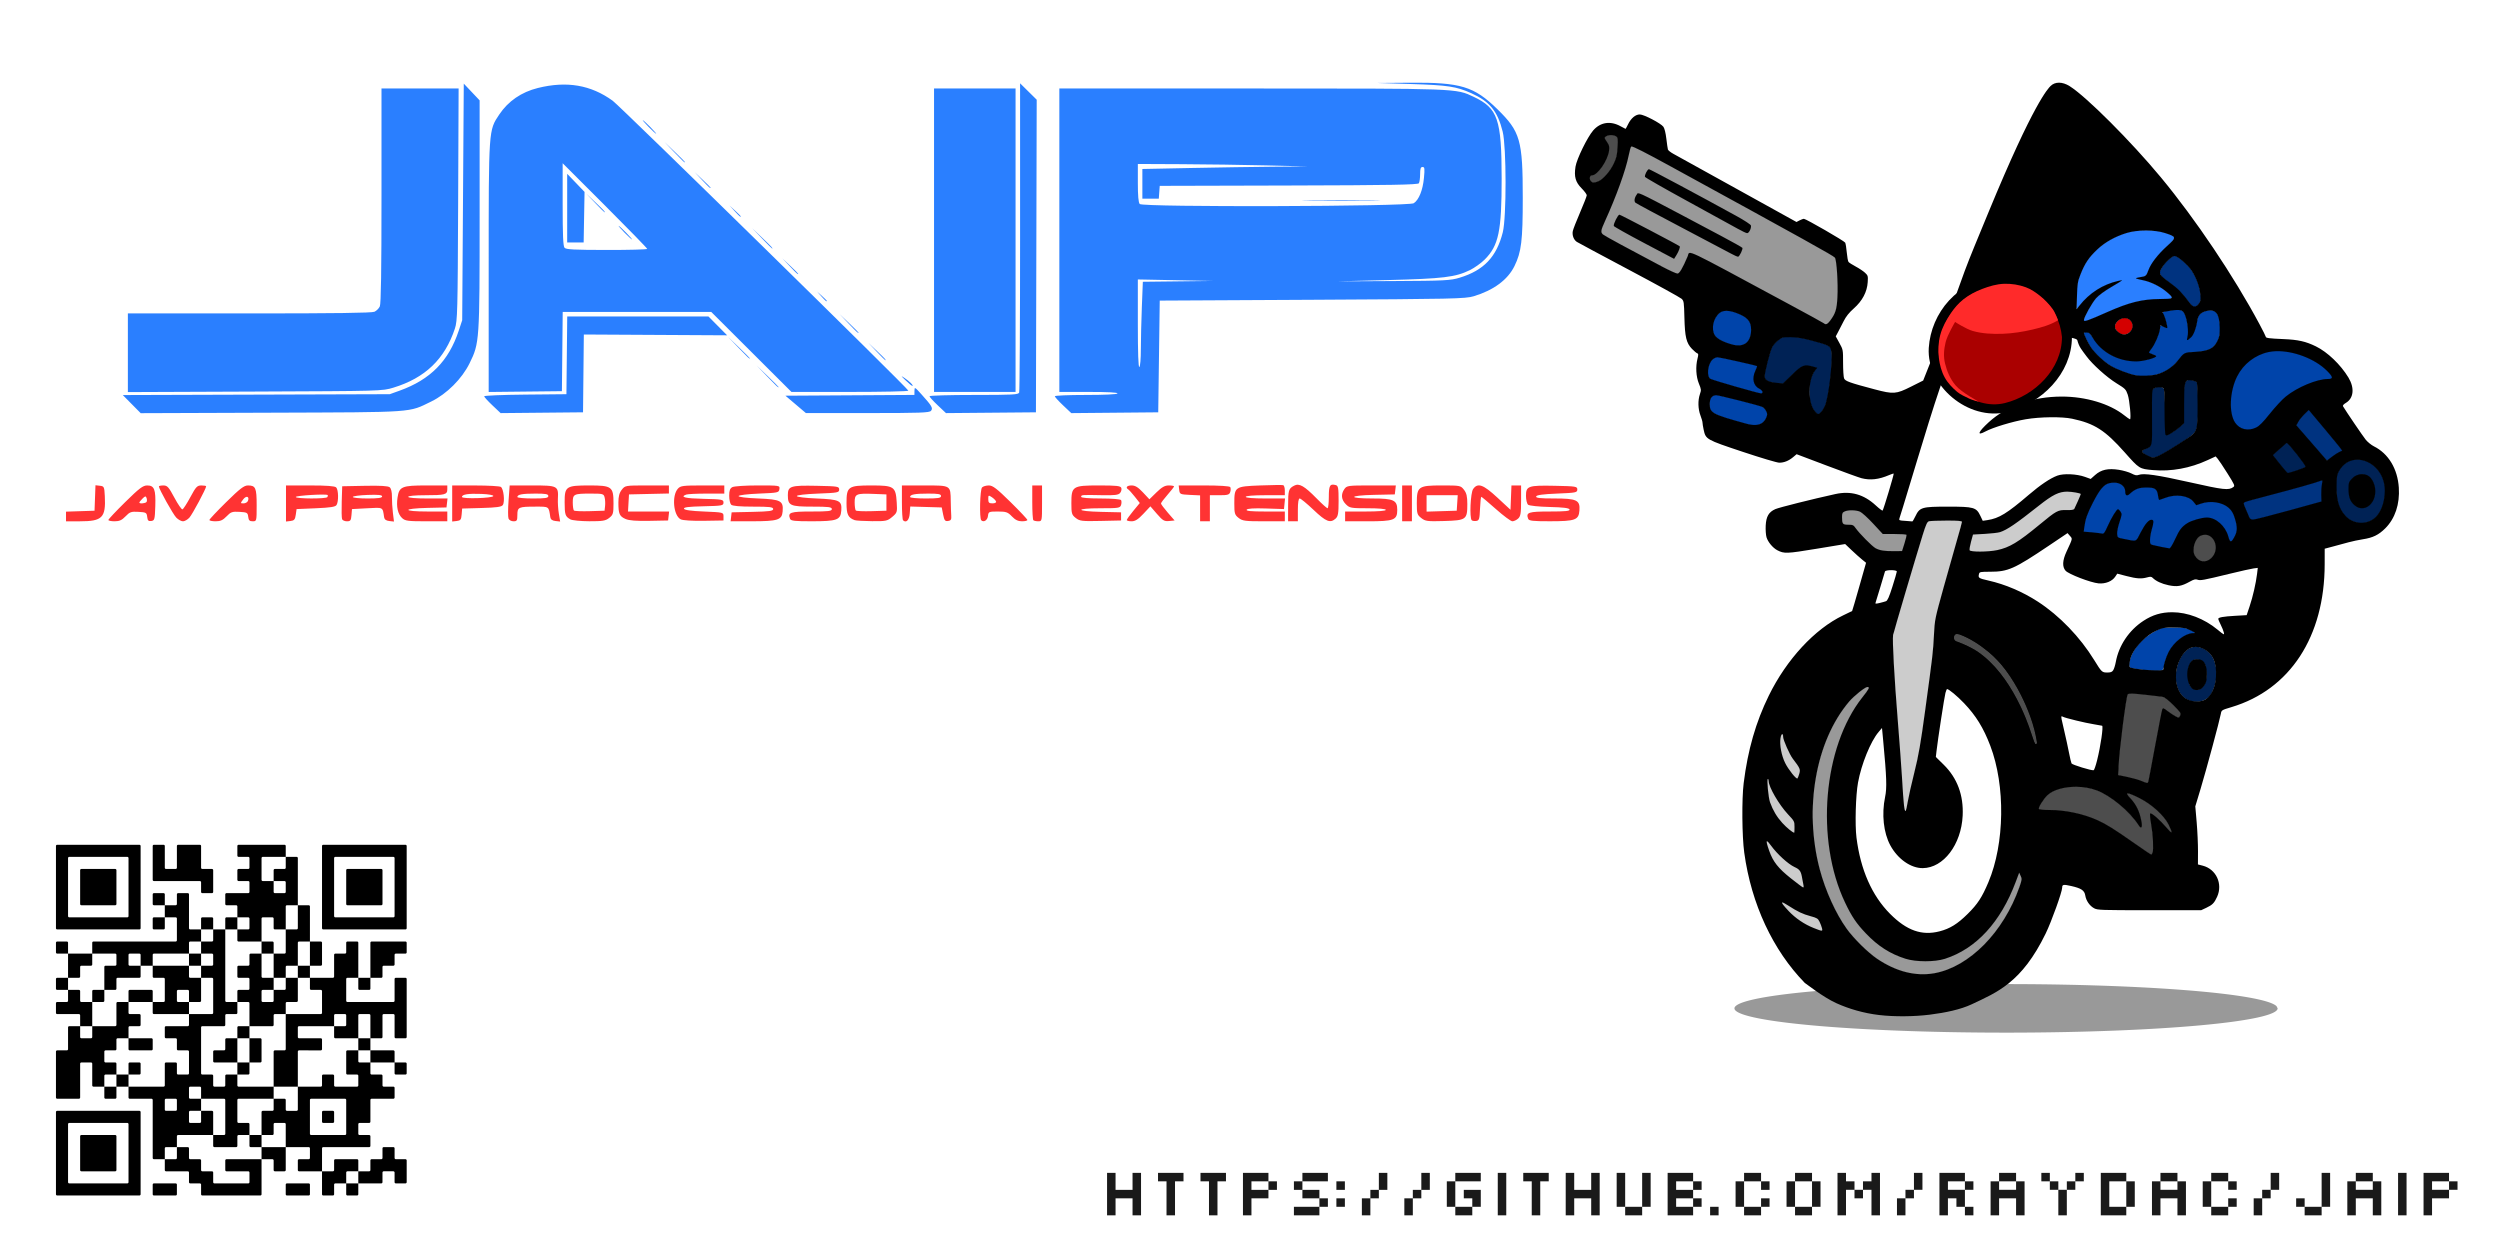 <?xml version="1.0" encoding="UTF-8" standalone="no"?>
<!-- Created with Inkscape (http://www.inkscape.org/) -->

<svg
   width="640mm"
   height="320mm"
   viewBox="0 0 640 320"
   version="1.1"
   id="svg1"
   xml:space="preserve"
   inkscape:version="1.4.2 (ebf0e94, 2025-05-08)"
   sodipodi:docname="git_banner.svg"
   inkscape:export-filename="git_banner.png"
   inkscape:export-xdpi="25.4"
   inkscape:export-ydpi="25.4"
   xmlns:inkscape="http://www.inkscape.org/namespaces/inkscape"
   xmlns:sodipodi="http://sodipodi.sourceforge.net/DTD/sodipodi-0.dtd"
   xmlns="http://www.w3.org/2000/svg"
   xmlns:svg="http://www.w3.org/2000/svg"><sodipodi:namedview
     id="namedview1"
     pagecolor="#ffffff"
     bordercolor="#000000"
     borderopacity="0.25"
     inkscape:showpageshadow="2"
     inkscape:pageopacity="0.0"
     inkscape:pagecheckerboard="0"
     inkscape:deskcolor="#d1d1d1"
     inkscape:document-units="mm"
     inkscape:zoom="0.18062044"
     inkscape:cx="905.21316"
     inkscape:cy="633.92604"
     inkscape:window-width="1920"
     inkscape:window-height="1016"
     inkscape:window-x="1318"
     inkscape:window-y="27"
     inkscape:window-maximized="1"
     inkscape:current-layer="layer1"
     showgrid="false"
     inkscape:export-bgcolor="#ffffff00" /><defs
     id="defs1"><filter
       inkscape:collect="always"
       style="color-interpolation-filters:sRGB"
       id="filter48"
       x="-0.041"
       y="-0.458"
       width="1.082"
       height="1.916"><feGaussianBlur
         inkscape:collect="always"
         stdDeviation="2.372"
         id="feGaussianBlur48" /></filter></defs><g
     inkscape:label="Layer 1"
     inkscape:groupmode="layer"
     id="layer1"
     transform="translate(22.535,-15.512)"><g
       id="g20"
       transform="translate(353.763,15.379)"><path
         id="path48"
         style="mix-blend-mode:normal;fill:#999999;stroke-width:2.403;stroke-linecap:round;filter:url(#filter48)"
         d="m 206.778,258.276 a 69.529,6.215 0 0 1 -67.952,6.213 69.529,6.215 0 0 1 -71.034,-5.931 69.529,6.215 0 0 1 64.73,-6.482 69.529,6.215 0 0 1 73.971,5.637" /><path
         style="fill:#d40000;stroke:none;stroke-width:1.663;stroke-linecap:round;stroke-dasharray:none"
         d="m 167.643,81.491 c -1.462,-0.015 -3.271,1.748 -2.205,3.165 0.661,1.044 2.121,1.591 3.155,0.751 0.893,-0.54 1.438,-1.618 0.937,-2.619 -0.273,-0.76 -1.089,-1.293 -1.887,-1.297 z"
         id="path5" /><path
         style="fill:#2a7fff;stroke:none;stroke-width:1.176;stroke-linecap:round;stroke-dasharray:none"
         d="m 172.606,59.052 c -5.122,-0.034 -10.09,2.491 -13.454,6.287 -1.843,2.089 -3.075,4.697 -3.659,7.409 -0.202,2.117 -0.306,4.278 -0.258,6.387 0.512,0.236 0.774,-0.734 1.171,-1.001 2.53,-3.056 6.085,-5.266 9.979,-6.019 -2.611,1.737 -5.756,3.086 -7.351,5.951 -0.716,1.294 -1.594,2.565 -1.975,4.001 0.165,0.674 1.056,0.165 1.475,0.05 5.284,-2.04 10.389,-5.012 16.183,-5.185 1.608,-0.16 3.297,0.023 4.871,-0.376 0.552,-0.418 -0.312,-0.941 -0.571,-1.246 -2.197,-2.157 -5.148,-3.293 -8.109,-3.928 0.854,-0.293 2.156,-0.119 2.487,-1.193 0.903,-1.863 1.876,-3.696 3.388,-5.148 1.156,-1.313 2.614,-2.396 3.568,-3.868 -0.011,-0.837 -1.111,-1.01 -1.715,-1.289 -1.927,-0.701 -3.991,-0.868 -6.027,-0.83 z"
         id="path6" /><path
         style="fill:#0044aa;stroke:none;stroke-width:1.176;stroke-linecap:round;stroke-dasharray:none"
         d="m 180.892,79.397 c -1.158,0.113 -2.363,0.167 -3.47,0.525 -0.298,0.595 0.381,1.199 0.45,1.799 0.177,0.704 0.543,1.498 0.47,2.199 -0.571,0.048 -1.211,-0.842 -1.711,-0.324 -0.274,2.437 -1.48,4.672 -2.887,6.646 0.044,0.631 1.115,0.573 1.551,0.925 0.536,0.134 -0.279,0.416 -0.452,0.498 -3.933,1.471 -8.628,0.863 -12.066,-1.642 -1.69,-1.162 -2.813,-2.885 -3.993,-4.509 -0.359,-0.465 -1.278,-0.621 -1.681,-0.167 0.1,0.972 0.792,1.816 1.194,2.695 1.398,2.625 3.762,4.621 6.272,6.143 2.185,1.063 4.505,2.039 6.947,2.255 2.552,0.112 5.226,-0.261 7.364,-1.756 1.697,-0.964 2.627,-2.807 4.148,-3.94 2.353,-0.721 5.169,-0.049 7.215,-1.695 1.993,-1.657 2.042,-4.537 1.662,-6.892 -0.144,-1.137 -0.73,-2.585 -2.073,-2.616 -1.437,-0.078 -3.294,0.544 -3.586,2.146 -0.535,1.858 -0.672,4.191 -2.498,5.321 0.242,-1.416 0.268,-2.869 -0.036,-4.282 -0.287,-1.087 -0.39,-2.53 -1.483,-3.136 -0.417,-0.188 -0.889,-0.202 -1.338,-0.193 z"
         id="path7" /><path
         style="fill:#003380;stroke:none;stroke-width:1.176;stroke-linecap:round;stroke-dasharray:none"
         d="m 180.311,65.503 c -1.603,0.813 -2.841,2.284 -3.615,3.884 -0.473,1.144 0.805,1.929 1.547,2.536 2.159,1.529 4.084,3.339 5.668,5.471 0.513,0.479 1.007,1.55 1.858,1.312 1.074,-0.529 1.64,-1.766 1.379,-2.929 -0.365,-3.446 -1.958,-6.829 -4.73,-8.98 -0.635,-0.506 -1.301,-1.14 -2.107,-1.295 z"
         id="path8" /><path
         style="fill:#002255;stroke:none;stroke-width:1.176;stroke-linecap:round;stroke-dasharray:none"
         d="m 184.171,97.368 c -1.044,-0.035 -1.406,1.174 -1.343,2.025 -0.146,3.043 -0.15,6.091 -0.21,9.136 -1.318,1.107 -2.649,2.368 -4.296,2.93 -0.395,-1.461 -0.195,-3.024 -0.303,-4.528 -0.106,-2.404 0.012,-4.842 -0.32,-7.224 -0.703,-0.941 -2.289,-0.66 -3.016,0.132 -0.288,0.982 -0.059,2.131 -0.149,3.177 -0.091,3.481 0.059,6.989 -0.216,10.448 0.013,0.738 -0.558,1.236 -1.223,1.421 -0.36,0.225 -1.355,0.51 -0.936,1.09 0.786,0.711 1.815,1.378 2.913,1.361 1.864,-0.425 3.412,-1.67 5.055,-2.59 1.798,-1.202 3.756,-2.241 5.324,-3.745 1.022,-1.292 0.844,-3.081 0.954,-4.631 -0.003,-2.752 0.098,-5.527 -0.203,-8.264 -0.395,-0.642 -1.353,-0.695 -2.03,-0.738 z"
         id="path9" /><path
         style="fill:#999999;stroke:none;stroke-width:0.832;stroke-linecap:round;stroke-dasharray:none"
         d="m 41.315,37.481 c -0.439,0.25 -0.394,0.908 -0.577,1.334 -1.213,5.742 -3.412,11.204 -5.73,16.573 -0.475,1.219 -1.165,2.374 -1.449,3.657 -0.14,0.612 0.223,1.192 0.779,1.436 4.018,2.375 8.176,4.504 12.289,6.707 2.101,1.059 4.148,2.253 6.338,3.119 0.728,0.055 1.033,-0.803 1.368,-1.308 0.687,-1.25 1.272,-2.56 1.826,-3.866 0.357,-0.25 0.834,0.094 1.192,0.19 3.826,1.738 7.481,3.827 11.2,5.779 7.279,3.933 14.594,7.802 21.816,11.837 0.388,0.341 1,0.461 1.368,0.026 1.362,-1.374 2.245,-3.22 2.378,-5.159 0.326,-3.349 0.188,-6.735 -0.173,-10.076 -0.143,-0.763 -0.096,-1.789 -0.948,-2.147 C 87.7,62.431 82.263,59.525 76.88,56.529 66.467,50.827 56.084,45.069 45.624,39.452 44.232,38.758 42.871,37.951 41.385,37.479 l -0.026,-0.001 z m 4.497,6.145 c 3.277,1.553 6.431,3.359 9.641,5.046 4.989,2.718 10.043,5.32 14.933,8.213 0.472,0.339 1.074,0.602 1.411,1.079 -0.052,0.621 -0.254,1.389 -0.838,1.708 -2.292,-0.984 -4.42,-2.311 -6.624,-3.478 -6.236,-3.469 -12.551,-6.8 -18.697,-10.426 -0.289,-0.195 -0.812,-0.383 -0.594,-0.831 0.147,-0.48 0.379,-0.986 0.767,-1.311 z m -2.386,6.24 c 2.329,0.924 4.496,2.218 6.737,3.345 6.298,3.35 12.638,6.623 18.87,10.093 0.231,0.17 0.737,0.288 0.519,0.675 -0.225,0.602 -0.46,1.323 -0.977,1.714 -3.048,-1.409 -5.962,-3.105 -8.953,-4.637 -5.579,-2.975 -11.231,-5.842 -16.742,-8.925 -0.473,-0.146 -0.663,-0.623 -0.5,-1.077 0.106,-0.484 0.345,-0.934 0.668,-1.309 0.126,0.04 0.252,0.079 0.378,0.119 z m -3.932,5.988 c 4.715,2.401 9.417,4.832 14.031,7.422 0.033,0.752 -0.466,1.462 -0.812,2.119 -0.259,0.404 -0.467,1.082 -0.985,0.543 -4.785,-2.569 -9.642,-5.002 -14.325,-7.754 -0.658,-0.186 -0.24,-0.887 -0.085,-1.315 0.271,-0.562 0.497,-1.184 0.963,-1.617 0.405,0.201 0.809,0.402 1.214,0.603 z"
         id="path10" /><path
         style="fill:#4d4d4d;stroke:none;stroke-width:0.832;stroke-linecap:round;stroke-dasharray:none"
         d="m 36.099,34.582 c -0.599,0.03 -1.403,0.179 -1.672,0.782 0.025,0.789 0.784,1.325 0.973,2.077 0.297,1.23 -0.243,2.489 -0.718,3.606 -0.685,1.373 -1.551,2.757 -2.848,3.626 -0.49,0.176 -1.197,0.272 -1.274,0.92 -0.165,0.875 0.783,1.697 1.623,1.339 1.874,-0.501 3.115,-2.176 4.133,-3.718 1.361,-2.009 1.741,-4.485 1.672,-6.866 0.075,-0.632 -0.13,-1.363 -0.805,-1.571 -0.342,-0.142 -0.715,-0.198 -1.083,-0.195 z"
         id="path11" /><path
         style="fill:#4d4d4d;stroke:none;stroke-width:0.832;stroke-linecap:round;stroke-dasharray:none"
         d="m 154.863,201.414 c -2.296,0.065 -4.729,0.442 -6.636,1.81 -1.111,0.994 -2.085,2.201 -2.663,3.584 -0.211,0.426 0.243,0.739 0.631,0.722 2.689,0.219 5.41,0.17 8.047,0.723 3.653,0.702 7.185,2.112 10.299,4.178 3.283,2.057 6.359,4.433 9.652,6.477 0.558,0.257 0.788,-0.53 0.8,-0.943 0.182,-2.741 -0.234,-5.47 -0.617,-8.176 -0.027,-0.399 -0.101,-0.87 -0.039,-1.235 1.547,0.953 2.766,2.368 4.003,3.691 0.401,0.354 0.691,1.002 1.262,1.08 0.432,-0.247 -0.031,-0.793 -0.128,-1.13 -0.836,-1.85 -2.066,-3.503 -3.605,-4.828 -2.085,-1.832 -4.503,-3.337 -7.143,-4.215 -0.309,-0.165 -0.773,0.162 -0.483,0.484 1.08,1.434 2.363,2.803 2.91,4.545 0.342,1.141 0.764,2.346 0.653,3.561 -0.091,0.149 -0.297,-0.27 -0.405,-0.347 -2.963,-4.024 -6.847,-7.569 -11.594,-9.314 -1.597,-0.485 -3.277,-0.684 -4.944,-0.666 z"
         id="path13" /><path
         style="fill:#4d4d4d;stroke:none;stroke-width:0.832;stroke-linecap:round;stroke-dasharray:none"
         d="m 169.189,177.549 c -0.498,-0.034 -1.074,0.218 -1.09,0.785 -0.832,4.51 -1.331,9.076 -1.837,13.632 -0.226,2.205 -0.453,4.444 -0.254,6.65 0.5,0.327 1.238,0.299 1.827,0.492 1.778,0.352 3.519,0.868 5.194,1.547 0.401,0.209 0.794,-0.134 0.805,-0.546 1.262,-5.982 2.199,-12.053 3.496,-18.011 0.059,-0.201 0.09,-0.613 0.367,-0.35 1.225,0.745 2.335,1.743 3.699,2.223 0.432,-0.106 0.613,-0.672 0.682,-1.068 -0.215,-0.84 -1.014,-1.375 -1.545,-2.017 -0.944,-0.865 -1.795,-1.96 -3.034,-2.409 -1.868,-0.443 -3.805,-0.511 -5.706,-0.755 -0.866,-0.078 -1.733,-0.179 -2.604,-0.173 z"
         id="path14" /><path
         style="fill:#0044aa;stroke:none;stroke-width:1.663;stroke-linecap:round;stroke-dasharray:none"
         d="m 177.184,160.819 c -3.651,1.582 -7.185,4.406 -8.278,8.381 -0.163,0.725 -0.41,1.988 0.683,2.042 2.504,0.375 5.086,0.845 7.614,0.545 0.751,-0.783 0.565,-2.092 1.088,-3.028 0.932,-2.852 3.184,-5.412 6.089,-6.313 1.08,0.141 1.959,-0.425 0.434,-0.87 -2.098,-1.289 -4.66,-0.597 -6.973,-0.779 -0.217,0.02 -0.445,-0.037 -0.657,0.022 z"
         id="path15" /><path
         style="fill:#002255;stroke:none;stroke-width:1.663;stroke-linecap:round;stroke-dasharray:none"
         d="m 185.645,165.689 c -2.654,0.218 -4.079,2.965 -4.661,5.269 -0.7,2.865 -0.243,6.566 2.49,8.219 2.13,1.176 5.198,0.702 6.398,-1.568 1.447,-2.708 1.739,-6.187 0.395,-8.994 -0.855,-1.732 -2.663,-2.969 -4.622,-2.926 z m 0.148,3.328 c 1.218,-0.145 2.439,0.649 2.541,1.922 0.335,1.897 0.455,4.285 -1.342,5.515 -1.247,0.651 -2.767,-0.352 -2.906,-1.707 -0.3,-1.747 -0.582,-3.977 0.825,-5.354 0.246,-0.22 0.538,-0.399 0.883,-0.375 z"
         id="path16" /><path
         style="fill:#0044aa;stroke:none;stroke-width:0.588;stroke-linecap:round;stroke-dasharray:none"
         d="m 164.757,123.523 c -1.206,-0.004 -2.373,0.568 -3.122,1.511 -1.306,1.6 -2.181,3.495 -3.084,5.338 -0.711,1.495 -1.249,3.08 -1.431,4.732 -0.036,0.388 -0.163,0.779 -0.131,1.168 0.269,0.278 0.737,0.132 1.091,0.22 1.325,0.08 2.632,0.309 3.954,0.397 0.553,-0.024 0.659,-0.703 0.917,-1.072 0.897,-1.672 1.607,-3.456 2.761,-4.971 0.106,-0.199 0.283,-0.197 0.398,-0.004 0.403,0.378 0.668,0.951 0.45,1.496 -0.398,1.514 -1.066,3.008 -1.032,4.6 2.6e-4,0.486 0.277,1.006 0.798,1.077 1.204,0.278 2.418,0.57 3.65,0.68 0.764,0.067 1.111,-0.736 1.424,-1.287 0.72,-1.278 1.31,-2.692 2.403,-3.713 0.222,-0.201 0.652,-0.449 0.928,-0.225 0.124,0.7 -0.175,1.394 -0.307,2.073 -0.257,1.16 -0.615,2.359 -0.432,3.556 0.109,0.667 0.898,0.752 1.431,0.873 1.217,0.242 2.43,0.554 3.658,0.717 0.513,-0.223 0.704,-0.836 0.994,-1.275 0.795,-1.383 1.294,-2.965 2.38,-4.163 1.348,-1.434 3.365,-2.012 5.252,-2.353 0.967,-0.176 1.98,-0.104 2.856,0.379 1.729,0.879 2.966,2.552 3.481,4.41 0.184,0.405 0.241,1.003 0.698,1.197 0.453,-0.002 0.65,-0.54 0.887,-0.851 0.57,-0.905 0.962,-1.965 0.819,-3.05 -0.151,-1.322 -0.517,-2.64 -1.15,-3.814 -1.018,-1.697 -3.015,-2.568 -4.939,-2.641 -1.366,-0.127 -2.731,0.146 -4.005,0.63 -0.357,0.276 -0.512,-0.138 -0.734,-0.358 -0.655,-0.823 -1.555,-1.447 -2.584,-1.693 -1.877,-0.499 -3.876,-0.195 -5.655,0.523 -0.285,0.089 -0.555,0.206 -0.856,0.243 -0.225,-0.773 -0.249,-1.635 -0.682,-2.33 -0.655,-0.774 -1.787,-0.79 -2.722,-0.79 -1.294,0.015 -2.644,0.285 -3.653,1.147 -0.387,0.267 -0.709,0.662 -1.144,0.841 -0.386,0.029 -0.339,-0.491 -0.389,-0.741 -0.007,-0.818 -0.45,-1.596 -1.17,-1.99 -0.602,-0.358 -1.314,-0.501 -2.009,-0.486 z"
         id="path21" /><path
         style="fill:#4d4d4d;stroke:none;stroke-width:0.588;stroke-linecap:round;stroke-dasharray:none"
         d="m 188.083,136.862 c -1.176,-0.002 -2.116,0.925 -2.539,1.957 -0.615,1.326 -0.704,3.064 0.326,4.214 0.621,0.758 1.664,1.158 2.623,0.879 1.48,-0.39 2.521,-1.883 2.61,-3.378 0.076,-1.486 -0.736,-3.16 -2.253,-3.576 -0.249,-0.07 -0.508,-0.102 -0.766,-0.096 z"
         id="path22" /><path
         style="fill:#003380;stroke:none;stroke-width:0.588;stroke-linecap:round;stroke-dasharray:none"
         d="m 218.091,122.977 c -1.07,0.304 -2.124,0.69 -3.202,0.98 -5.168,1.529 -10.41,2.787 -15.592,4.264 -0.427,0.182 -1.005,0.189 -1.299,0.588 -0.18,0.482 0.224,0.949 0.342,1.399 0.409,0.914 0.733,1.882 1.253,2.738 0.532,0.612 1.389,0.265 2.05,0.138 5.496,-1.334 10.927,-2.918 16.384,-4.398 0.321,-0.252 0.063,-0.758 0.125,-1.117 -0.07,-1.426 0.029,-2.848 0.25,-4.26 0.024,-0.182 -0.123,-0.354 -0.312,-0.333 z"
         id="path23" /><path
         style="fill:#002255;stroke:none;stroke-width:0.588;stroke-linecap:round;stroke-dasharray:none"
         d="m 208.958,113.387 c -1.166,1.039 -2.349,2.062 -3.476,3.142 -0.104,0.378 0.366,0.618 0.521,0.927 1.046,1.297 2.038,2.649 3.199,3.845 0.402,0.182 0.85,-0.12 1.255,-0.188 1.18,-0.391 2.391,-0.739 3.497,-1.312 0.31,-0.296 -0.139,-0.679 -0.273,-0.954 -1.261,-1.776 -2.59,-3.515 -4.08,-5.106 -0.19,-0.133 -0.371,-0.524 -0.644,-0.354 z"
         id="path24" /><path
         style="fill:#002255;stroke:none;stroke-width:0.588;stroke-linecap:round;stroke-dasharray:none"
         d="m 227.045,117.646 c -2.786,0.046 -5.248,2.542 -5.314,5.317 -0.059,1.91 -0.071,3.853 0.365,5.724 0.572,2.271 2.127,4.448 4.428,5.183 2.146,0.71 4.709,-0.073 6.037,-1.92 1.458,-1.992 1.905,-4.562 1.776,-6.985 -0.197,-3.257 -2.54,-6.375 -5.764,-7.145 -0.499,-0.121 -1.013,-0.188 -1.528,-0.173 z m 1.366,4.041 c 1.186,-0.045 2.227,0.804 2.666,1.866 0.562,1.049 0.543,2.267 0.43,3.419 -0.277,1.331 -1.17,2.685 -2.548,3.034 -0.728,0.099 -1.509,0.034 -2.106,-0.438 -0.973,-0.687 -1.596,-1.8 -1.689,-2.987 -0.075,-0.937 -0.163,-1.899 0.081,-2.827 0.339,-0.789 1.032,-1.411 1.8,-1.78 0.428,-0.192 0.898,-0.284 1.367,-0.286 z"
         id="path25" /><path
         style="fill:#003380;stroke:none;stroke-width:0.588;stroke-linecap:round;stroke-dasharray:none"
         d="m 214.617,104.987 c -1.185,1.206 -2.527,2.386 -3.161,3.99 0.074,0.39 0.494,0.65 0.716,0.979 2.364,2.695 4.665,5.448 7.112,8.069 0.333,0.268 0.627,-0.278 0.913,-0.403 0.982,-0.756 2.008,-1.464 3.149,-1.961 0.318,-0.328 -0.271,-0.641 -0.407,-0.931 -2.621,-3.282 -5.342,-6.482 -8.027,-9.711 -0.104,-0.08 -0.176,-0.084 -0.294,-0.03 z"
         id="path26" /><path
         style="fill:#0044aa;stroke:none;stroke-width:0.294;stroke-linecap:round;stroke-dasharray:none"
         d="m 206.88,89.847 c -1.338,-0.004 -2.681,0.187 -3.939,0.652 -3.232,1.148 -5.922,3.739 -7.156,6.944 -1,2.553 -1.394,5.358 -1.043,8.082 0.205,1.356 0.653,2.771 1.705,3.712 0.769,0.692 1.814,1.086 2.852,1.01 0.973,0.002 1.937,-0.343 2.715,-0.921 1.5,-1.247 2.609,-2.868 3.882,-4.325 1.001,-1.144 2.004,-2.302 3.175,-3.279 1.815,-1.422 3.893,-2.501 6.043,-3.335 1.464,-0.551 3.009,-1.008 4.582,-1.047 0.373,-0.031 0.865,0.002 1.085,-0.371 0.179,-0.378 -0.129,-0.758 -0.337,-1.052 -0.893,-1.055 -1.927,-1.994 -3.084,-2.754 -2.588,-1.711 -5.581,-2.798 -8.654,-3.203 -0.606,-0.08 -1.216,-0.121 -1.827,-0.115 z"
         id="path27" /><path
         style="fill:#0044aa;stroke:none;stroke-width:0.832;stroke-linecap:round;stroke-dasharray:none"
         d="m 65.611,79.568 c -1.485,-0.034 -2.636,1.173 -3.138,2.472 -0.588,1.454 -0.643,3.4 0.59,4.538 1.506,1.154 3.357,1.851 5.228,2.121 1.302,0.102 2.806,-0.422 3.312,-1.727 0.661,-1.362 0.718,-3.045 0.106,-4.432 -0.862,-1.507 -2.625,-2.13 -4.178,-2.665 -0.622,-0.186 -1.268,-0.321 -1.92,-0.306 z"
         id="path28" /><path
         style="fill:#0044aa;stroke:none;stroke-width:0.832;stroke-linecap:round;stroke-dasharray:none"
         d="m 63.435,91.466 c -1.114,0.035 -1.931,0.984 -2.256,1.981 -0.39,1.013 -0.524,2.208 -0.134,3.239 0.487,0.798 1.553,0.872 2.345,1.196 3.704,1.111 7.411,2.233 11.171,3.134 0.513,-0.043 0.627,-0.729 0.227,-1.005 -0.721,-0.596 -1.719,-1.058 -1.912,-2.079 -0.278,-1.2 0.103,-2.407 0.596,-3.487 0.187,-0.311 0.208,-0.846 -0.276,-0.862 -3.199,-0.768 -6.41,-1.509 -9.643,-2.115 -0.039,-0.002 -0.078,-0.004 -0.117,-0.003 z"
         id="path29" /><path
         style="fill:#0044aa;stroke:none;stroke-width:0.832;stroke-linecap:round;stroke-dasharray:none"
         d="m 62.936,101.17 c -1.038,0.032 -1.733,1.129 -1.648,2.103 -0.062,0.886 0.003,1.94 0.826,2.478 1.621,1.095 3.584,1.502 5.422,2.094 1.592,0.409 3.153,1.005 4.789,1.209 1.079,0.047 2.307,-0.091 3.022,-1.004 0.605,-0.685 1.212,-1.713 0.672,-2.608 -0.382,-0.827 -1.154,-1.408 -2.044,-1.578 -3.526,-0.979 -7.071,-1.914 -10.653,-2.666 -0.128,-0.019 -0.257,-0.031 -0.387,-0.027 z"
         id="path30" /><path
         style="fill:#002255;stroke:none;stroke-width:0.832;stroke-linecap:round;stroke-dasharray:none"
         d="m 81.883,86.327 c -0.979,0.023 -2.113,-0.09 -2.849,0.702 -0.878,0.755 -1.798,1.583 -2.08,2.758 -0.717,2.197 -1.38,4.439 -1.642,6.74 0.108,1.081 1.331,1.45 2.236,1.619 0.868,0.149 1.764,0.28 2.635,0.283 1.597,-1.373 2.952,-3.089 4.744,-4.244 1.151,-0.653 2.556,-0.118 3.701,0.178 -0.763,0.999 -1.325,2.137 -1.581,3.373 -0.291,1.408 -0.151,2.867 -0.138,4.295 0.199,1.534 0.733,3.202 2.034,4.148 0.573,0.228 0.99,-0.469 1.313,-0.839 1.269,-1.663 1.392,-3.84 1.773,-5.82 0.475,-3.221 0.836,-6.497 0.57,-9.752 -0.179,-1.189 -1.503,-1.529 -2.47,-1.847 -2.688,-0.766 -5.421,-1.64 -8.248,-1.594 z"
         id="path31" /><path
         style="fill:#999999;stroke:none;stroke-width:0.588;stroke-linecap:round;stroke-dasharray:none"
         d="m 97.655,130.593 c -0.826,0.038 -1.817,0.1 -2.373,0.799 -0.322,0.729 -0.197,1.575 -0.098,2.342 0.048,0.467 0.442,0.829 0.912,0.833 0.628,0.102 1.285,0.018 1.892,0.215 0.684,0.568 1.114,1.38 1.746,2.004 1.232,1.327 2.474,2.673 3.929,3.761 1.58,0.947 3.505,0.827 5.276,0.86 0.598,-0.035 1.225,0.084 1.803,-0.051 0.436,-1.259 0.852,-2.544 1.15,-3.848 0.095,-0.296 -0.007,-0.705 -0.374,-0.722 -1.921,-0.141 -3.854,-0.097 -5.78,-0.148 -1.709,-1.823 -3.367,-3.714 -5.285,-5.322 -0.783,-0.628 -1.835,-0.7 -2.797,-0.722 z"
         id="path32" /><path
         style="fill:#cccccc;stroke:none;stroke-width:0.588;stroke-linecap:round;stroke-dasharray:none"
         d="m 152.537,125.88 c -1.506,-0.076 -2.869,0.717 -4.112,1.469 -2.375,1.568 -4.511,3.461 -6.802,5.14 -1.757,1.28 -3.503,2.67 -5.511,3.518 -1.268,0.49 -2.653,0.429 -3.983,0.59 -1.099,0.1 -2.206,0.141 -3.298,0.213 -0.366,0.251 -0.335,0.792 -0.498,1.167 -0.225,0.972 -0.617,1.948 -0.544,2.96 0.097,0.495 0.745,0.431 1.124,0.51 1.944,0.183 3.91,0.035 5.834,-0.267 3.09,-0.503 5.723,-2.334 8.157,-4.194 2.287,-1.716 4.399,-3.665 6.738,-5.299 0.749,-0.521 1.674,-0.854 2.601,-0.785 0.802,-0.057 1.662,0.086 2.422,-0.229 0.419,-0.332 0.517,-0.924 0.777,-1.371 0.371,-0.884 0.814,-1.749 1.071,-2.673 -0.072,-0.395 -0.609,-0.353 -0.907,-0.475 -1.003,-0.272 -2.036,-0.287 -3.067,-0.272 z"
         id="path33" /><path
         style="fill:#ffffff;stroke:none;stroke-width:1.176;stroke-linecap:round;stroke-dasharray:none"
         d="m 150.478,86.019 c -0.728,3.039 -1.999,5.972 -3.976,8.427 -3.021,3.821 -7.326,6.736 -12.126,7.727 -2.228,0.149 -4.653,0.266 -6.795,-0.644 -2.402,-0.901 -4.543,-2.372 -6.375,-4.159 -0.687,-0.005 -0.559,1.236 -0.903,1.724 -3.612,10.742 -6.748,21.638 -10.073,32.47 -0.057,0.587 -0.563,1.267 -0.29,1.821 1.085,0.342 2.261,0.253 3.387,0.318 0.882,-0.989 1.171,-2.704 2.556,-3.264 2.005,-0.541 4.115,-0.394 6.176,-0.466 2.275,0.084 4.583,-0.104 6.782,0.457 1.413,0.438 1.693,2.13 2.478,3.152 3.234,-0.167 6.043,-1.988 8.501,-3.949 3.418,-2.569 6.419,-5.844 10.434,-7.489 2.206,-0.787 4.607,-0.47 6.805,0.113 0.691,0.1 1.439,0.747 2.097,0.465 1.302,-1.372 3.079,-2.436 5.037,-2.326 2.093,0.019 4.104,0.597 6.008,1.434 0.988,0.193 1.953,-0.342 2.963,-0.133 5.685,0.601 11.199,2.183 16.803,3.261 1.758,0.271 3.731,0.902 5.427,0.062 0.66,-0.318 0.287,-1.053 -0.018,-1.488 -1.338,-2.258 -2.648,-4.56 -4.307,-6.601 -0.702,-0.075 -1.386,0.57 -2.08,0.775 -5.134,2.364 -10.96,3.345 -16.53,2.283 -1.666,-0.485 -2.666,-2.063 -3.875,-3.186 -2.941,-3.259 -5.98,-6.748 -10.187,-8.376 -3.115,-1.312 -6.523,-1.651 -9.874,-1.582 -5.712,-0.06 -11.361,1.367 -16.589,3.599 -0.407,0.154 -0.862,0.461 -1.272,0.46 0.516,-1.076 1.542,-1.862 2.391,-2.687 4.084,-3.664 9.462,-5.65 14.865,-6.209 3.863,-0.206 7.813,-0.254 11.563,0.83 3.339,0.811 6.375,2.43 9.078,4.534 0.317,0.381 0.759,0.039 0.668,-0.383 -0.011,-2.231 -0.202,-4.535 -1.026,-6.626 -0.721,-1.333 -2.279,-1.872 -3.403,-2.797 -3.277,-2.256 -6.183,-5.119 -8.364,-8.459 -0.554,-0.653 -0.498,-1.68 -1.156,-2.231 -1.474,-0.561 -3.074,-0.744 -4.635,-0.92 l -0.122,0.045 z"
         id="path34" /><path
         style="fill:#ffffff;stroke:none;stroke-width:1.176;stroke-linecap:round;stroke-dasharray:none"
         d="m 152.969,136.551 c -4.531,2.778 -8.764,6.054 -13.489,8.511 -2.546,1.373 -5.47,1.212 -8.281,1.37 -0.925,-0.153 -1.444,1.091 -0.814,1.702 1.281,0.69 2.82,0.765 4.181,1.247 6.711,1.857 12.795,5.644 17.694,10.563 3.327,3.156 6.027,6.895 8.441,10.781 0.515,0.79 1.145,1.803 2.239,1.676 0.788,0.085 1.766,-0.101 1.999,-0.986 0.803,-2.395 1.187,-4.969 2.592,-7.116 2.22,-3.422 5.666,-6.307 9.766,-7.08 2.747,-0.322 5.642,-0.188 8.244,0.898 2.444,0.839 4.59,2.302 6.578,3.936 0.267,0.201 0.964,0.876 1.069,0.213 -0.252,-1.309 -1.14,-2.447 -1.358,-3.733 1.486,-0.595 3.153,-0.466 4.739,-0.647 0.794,-0.139 1.749,0.078 2.445,-0.282 1.32,-3.889 2.441,-7.91 2.802,-11.995 -0.381,-0.482 -1.146,0.024 -1.653,-0.007 -4.202,0.802 -8.339,2.063 -12.53,2.791 -1.031,0.146 -2.143,-0.39 -3.039,0.337 -1.344,0.701 -2.775,1.437 -4.344,1.241 -2.137,-0.108 -4.179,-0.935 -5.795,-2.324 -1.27,0.123 -2.538,0.533 -3.811,0.306 -1.67,-0.196 -3.269,-0.764 -4.92,-1.052 -0.714,0.801 -1.378,1.835 -2.505,2.133 -2.394,0.789 -4.871,-0.317 -7.103,-1.133 -1.311,-0.639 -2.939,-0.954 -3.811,-2.212 -0.764,-1.817 0.393,-3.7 1.036,-5.357 0.254,-0.853 1.052,-1.738 0.719,-2.663 -0.316,-0.389 -0.632,-0.956 -1.09,-1.119 z"
         id="path35" /><path
         style="fill:#ffffff;stroke:none;stroke-width:1.176;stroke-linecap:round;stroke-dasharray:none"
         d="m 107.468,145.989 c -0.509,0.028 -1.326,-0.073 -1.37,0.644 -0.815,2.617 -1.686,5.232 -2.375,7.878 0.189,0.634 1.03,0.05 1.445,0.051 0.76,-0.211 1.76,-0.285 1.994,-1.208 0.933,-2.176 1.662,-4.458 2.197,-6.76 -0.09,-0.836 -1.352,-0.521 -1.892,-0.606 z"
         id="path36" /><g
         id="g2"
         style="fill:#cccccc"
         transform="translate(6.807,5.788)"><path
           style="fill:#cccccc;stroke:none;stroke-width:0.832;stroke-linecap:round;stroke-dasharray:none"
           d="m 73.131,182.161 c -0.722,0.401 -0.531,1.403 -0.57,2.093 -0.069,1.329 0.128,2.652 0.579,3.904 0.616,2.007 1.864,3.777 3.296,5.288 0.27,0.505 0.797,0.494 0.915,-0.082 0.353,-0.878 0.696,-1.959 0.081,-2.809 -0.797,-1.245 -1.744,-2.388 -2.362,-3.739 -0.577,-1.206 -1.248,-2.412 -1.499,-3.736 -0.025,-0.302 -0.006,-0.922 -0.44,-0.918 z"
           id="path37" /><path
           style="fill:#cccccc;stroke:none;stroke-width:0.832;stroke-linecap:round;stroke-dasharray:none"
           d="m 69.39,193.647 c -0.353,0.32 -0.115,0.909 -0.165,1.331 0.138,2.132 0.264,4.344 1.268,6.279 1.198,2.574 3.145,4.801 5.504,6.371 0.518,0.14 0.361,-0.604 0.406,-0.907 -0.008,-0.915 0.167,-1.97 -0.533,-2.697 -1.331,-1.587 -2.741,-3.12 -3.827,-4.895 -1.032,-1.627 -2,-3.351 -2.316,-5.268 -0.032,-0.149 -0.179,-0.279 -0.338,-0.214 z"
           id="path38" /><path
           style="fill:#cccccc;stroke:none;stroke-width:0.832;stroke-linecap:round;stroke-dasharray:none"
           d="m 69.066,209.558 c -0.092,1.054 0.418,2.077 0.773,3.056 0.648,1.658 1.566,3.225 2.89,4.434 1.752,1.691 3.651,3.24 5.67,4.599 0.47,0.137 0.407,-0.508 0.324,-0.779 -0.277,-1.213 -0.301,-2.535 -0.926,-3.637 -0.689,-0.886 -1.863,-1.16 -2.712,-1.858 -2.008,-1.478 -3.669,-3.348 -5.214,-5.291 -0.238,-0.19 -0.457,-0.735 -0.806,-0.524 z"
           id="path39" /><path
           style="fill:#cccccc;stroke:none;stroke-width:0.832;stroke-linecap:round;stroke-dasharray:none"
           d="m 73.212,225.276 c -0.488,0.162 -0.042,0.686 0.155,0.914 2.468,3.088 5.876,5.432 9.677,6.535 0.522,0.127 0.597,-0.517 0.413,-0.857 -0.332,-1.039 -0.661,-2.337 -1.826,-2.73 -1.971,-0.646 -3.989,-1.25 -5.737,-2.393 -0.884,-0.477 -1.679,-1.187 -2.65,-1.471 z"
           id="path40" /></g><path
         style="fill:#999999;stroke:none;stroke-width:1.176;stroke-linecap:round;stroke-dasharray:none"
         d="m 101.825,175.892 c -1.502,0.456 -2.611,1.704 -3.759,2.716 -3.865,3.825 -6.32,8.852 -7.993,13.97 -1.549,4.936 -2.444,10.098 -2.365,15.281 -0.069,3.478 0.07,6.969 0.766,10.387 1.13,6.701 3.646,13.178 7.325,18.891 1.85,2.764 4.323,5.042 6.755,7.284 3.557,2.894 7.956,4.976 12.578,5.233 2.981,0.14 5.943,-0.553 8.623,-1.842 5.143,-2.396 9.21,-6.635 12.399,-11.246 2.316,-3.514 4.133,-7.378 5.286,-11.428 -0.233,-0.436 -0.415,-1.802 -1.022,-1.483 -2.034,5.654 -4.655,11.262 -8.963,15.553 -2.99,3.025 -6.714,5.463 -10.884,6.49 -2.525,0.413 -5.126,0.385 -7.641,0.056 -3.392,-0.679 -6.482,-2.435 -9.148,-4.6 -3.863,-3.136 -6.679,-7.387 -8.482,-11.992 -2.637,-6.551 -3.798,-13.605 -3.712,-20.647 -0.014,-8.03 1.58,-16.121 5.032,-23.408 1.372,-2.946 3.36,-5.527 5.233,-8.159 0.191,-0.278 0.625,-1.03 -0.027,-1.057 z"
         id="path41" /><path
         style="fill:#ffffff;stroke:none;stroke-width:0.294;stroke-linecap:round;stroke-dasharray:none"
         d="m 124.686,162.443 c -0.387,-0.03 -0.72,0.291 -0.747,0.67 -0.072,0.396 -0.008,0.887 0.381,1.098 0.415,0.221 0.885,0.315 1.312,0.513 1.643,0.686 3.289,1.427 4.731,2.482 2.763,1.982 5.023,4.571 6.951,7.36 2.607,3.802 4.593,8.001 6.087,12.351 0.42,1.15 0.72,2.344 1.209,3.469 0.073,0.169 0.248,0.426 0.446,0.26 0.144,-0.181 0.078,-0.454 0.072,-0.674 -0.386,-2.452 -1.093,-4.846 -1.962,-7.168 -1.557,-4.094 -3.653,-7.996 -6.307,-11.485 -0.999,-1.337 -2.161,-2.541 -3.386,-3.671 -2.233,-1.949 -4.709,-3.658 -7.44,-4.832 -0.431,-0.171 -0.876,-0.362 -1.347,-0.373 z"
         id="path42" /><path
         style="fill:#cccccc;stroke:none;stroke-width:1.663;stroke-linecap:round;stroke-dasharray:none"
         d="m 119.466,133.334 c -1.041,-0.02 -2.537,-0.036 -2.806,1.26 -2.807,8.598 -5.308,17.296 -7.839,25.98 -1.172,3.598 -0.382,7.419 -0.309,11.111 0.787,11.67 1.669,23.334 2.545,34.997 -0.136,0.475 0.484,1.203 0.731,0.511 1.095,-5.062 2.363,-10.097 3.364,-15.188 1.393,-8.891 2.692,-17.807 3.579,-26.765 0.202,-4.256 0.795,-8.495 2.056,-12.566 1.665,-6.235 3.636,-12.393 5.14,-18.669 0.207,-0.922 -1.148,-0.503 -1.654,-0.637 -1.602,-0.045 -3.204,-0.037 -4.807,-0.035 z"
         id="path43" /><path
         id="path1"
         style="fill:#000000"
         d="m 150.816,21.3 c -0.843,-0.003 -1.599,0.282 -2.174,0.857 -0.56,0.56 -4.243,4.086 -15.836,32.196 l -3.651,8.852 c -3.943,9.56 -4.867,13.558 -8.708,23.235 l -2.205,5.556 -2.206,5.556 -3.154,1.582 c -3.79,1.902 -4.444,1.949 -9.282,0.669 -6.448,-1.706 -7.547,-2.102 -7.819,-2.818 -0.138,-0.362 -0.251,-2.159 -0.251,-3.993 0,-3.322 -0.003,-3.341 -0.938,-5.041 l -0.938,-1.707 0.581,-1.093 c 0.32,-0.601 0.973,-1.867 1.451,-2.813 0.612,-1.212 1.377,-2.17 2.591,-3.244 2.184,-1.933 3.4,-4.229 3.558,-6.716 0.101,-1.586 0.064,-1.717 -0.691,-2.422 -0.439,-0.41 -1.508,-1.124 -2.377,-1.587 -0.869,-0.463 -1.698,-0.992 -1.844,-1.176 -0.146,-0.184 -0.347,-1.277 -0.447,-2.43 -0.1,-1.153 -0.284,-2.284 -0.407,-2.514 -0.235,-0.436 -10.063,-6.106 -10.584,-6.106 -0.165,0 -0.656,0.185 -1.092,0.41 l -0.793,0.41 -15.136,-8.383 c -8.324,-4.611 -15.701,-8.694 -16.394,-9.075 -0.692,-0.38 -1.313,-0.871 -1.379,-1.089 -0.066,-0.218 -0.248,-1.468 -0.404,-2.778 -0.174,-1.464 -0.464,-2.636 -0.752,-3.043 -0.622,-0.876 -4.968,-3.153 -6.041,-3.165 -1.082,-0.012 -2.254,0.967 -3,2.51 -0.313,0.646 -0.603,1.176 -0.648,1.184 h -5.17e-4 -5.17e-4 c -0.041,0 -0.608,-0.297 -1.258,-0.661 -2.592,-1.449 -5.17,-1.063 -7.015,1.048 -1.476,1.689 -4.237,7.334 -4.539,9.281 -0.399,2.575 -0.01,3.96 1.561,5.55 0.726,0.735 1.319,1.535 1.319,1.778 0,0.243 -0.762,2.204 -1.693,4.357 -0.931,2.153 -1.776,4.31 -1.877,4.792 -0.221,1.056 0.221,2.255 1.027,2.783 0.318,0.209 6.349,3.441 13.401,7.184 7.052,3.743 13.095,7.069 13.429,7.391 0.573,0.553 0.612,0.821 0.711,4.801 0.124,4.991 0.491,6.515 1.933,8.014 0.54,0.561 1.151,1.074 1.357,1.139 0.312,0.099 0.323,0.325 0.066,1.346 -0.521,2.068 -0.381,4.625 0.351,6.404 0.612,1.489 0.626,1.638 0.258,2.721 -0.543,1.598 -0.486,3.777 0.14,5.424 0.291,0.766 0.529,1.594 0.529,1.842 7e-5,0.247 0.13,1.055 0.288,1.794 0.539,2.512 0.617,2.556 9.971,5.674 4.744,1.581 8.829,2.798 9.394,2.798 1.233,0 2.433,-0.485 3.57,-1.444 l 0.866,-0.731 7.733,2.924 c 4.253,1.608 8.247,3.056 8.876,3.219 2.248,0.581 4.424,0.336 7.064,-0.795 0.652,-0.28 1.185,-0.447 1.185,-0.371 0,0.508 -2.511,8.876 -2.834,9.444 -0.065,0.114 -0.85,-0.471 -1.745,-1.299 -3.079,-2.851 -6.404,-3.785 -10.369,-2.916 -5.784,1.269 -14.399,3.429 -15.35,3.85 -1.691,0.748 -2.354,1.882 -2.472,4.229 -0.054,1.076 0.04,2.418 0.209,2.982 0.364,1.216 1.625,2.728 2.77,3.322 1.749,0.907 2.37,0.883 10.003,-0.376 l 7.359,-1.214 1.651,1.568 c 0.908,0.863 2.112,1.941 2.675,2.397 l 1.024,0.829 -1.748,6.15 c -0.961,3.382 -1.779,6.172 -1.817,6.199 -0.038,0.027 -1.084,0.535 -2.324,1.128 -7.252,3.47 -14.449,11.248 -19.01,20.543 -3.328,6.783 -5.367,13.88 -6.429,22.383 -0.51,4.087 -0.431,13.626 0.148,17.832 1.814,13.169 7.336,24.952 15.5,33.328 0.086,0 4.641,3.636 8.104,5.196 3.198,1.44 6.931,2.545 10.91,3.017 3.978,0.471 9.026,0.407 13.001,-0.092 3.975,-0.499 7.888,-1.32 10.711,-2.655 6.459,-3.052 12.809,-5.498 18.943,-18.129 1.492,-3.072 4.219,-10.661 4.219,-11.742 0,-0.804 0.315,-0.86 2.318,-0.407 2.576,0.582 3.386,1.128 3.593,2.419 0.217,1.356 1.134,2.674 2.287,3.287 0.862,0.458 1.781,0.489 14.155,0.487 l 13.233,-0.003 1.323,-0.621 c 1.556,-0.731 2.031,-1.217 2.757,-2.818 1.499,-3.304 -0.247,-7.078 -3.681,-7.958 l -1.231,-0.316 0.015,-3.335 c 0.009,-1.834 -0.143,-5.181 -0.337,-7.437 l -0.353,-4.101 1.359,-4.498 c 1.415,-4.685 4.89,-17.562 5.18,-19.197 0.165,-0.932 0.192,-0.948 2.727,-1.708 14.981,-4.492 23.83,-18.049 23.854,-36.546 l 0.005,-4.006 2.183,-0.58 c 1.201,-0.319 2.957,-0.794 3.903,-1.056 0.946,-0.262 2.613,-0.614 3.704,-0.782 2.544,-0.391 4.034,-1.119 5.713,-2.794 2.515,-2.507 3.747,-6.2 3.474,-10.412 -0.313,-4.838 -2.659,-8.726 -6.388,-10.588 -0.662,-0.331 -1.606,-1.1 -2.098,-1.709 -0.716,-0.887 -5.059,-7.28 -5.813,-8.557 -0.107,-0.181 0.191,-0.524 0.729,-0.841 2.021,-1.192 2.291,-3.825 0.668,-6.503 -2.006,-3.31 -5.362,-6.524 -8.325,-7.973 -2.614,-1.279 -4.539,-1.71 -8.334,-1.868 -3.612,-0.15 -4.498,-0.267 -4.498,-0.594 0,-0.118 -0.728,-1.574 -1.617,-3.236 C 195.552,70.828 185.754,56.239 176.908,45.562 169.24,36.307 157.783,24.853 153.517,22.177 152.591,21.596 151.66,21.304 150.816,21.3 Z M 36.137,34.727 c 0.498,0.002 0.997,0.116 1.307,0.343 0.43,0.314 0.47,0.637 0.349,2.758 -0.111,1.94 -0.292,2.733 -0.943,4.123 -0.929,1.985 -2.718,4.058 -3.951,4.576 -1.049,0.441 -1.464,0.45 -1.874,0.04 -0.532,-0.532 -0.394,-1.535 0.211,-1.535 1.44,0 4.051,-3.778 4.39,-6.35 0.133,-1.008 0.048,-1.35 -0.555,-2.233 -0.673,-0.986 -0.686,-1.061 -0.238,-1.389 0.307,-0.224 0.804,-0.336 1.303,-0.334 z m 5.181,2.897 c 9.72e-4,-1.27e-4 0.002,0 0.003,0 0.528,0 3.482,1.499 10.158,5.154 34.266,18.758 41.521,22.789 41.946,23.301 0.458,0.552 0.85,6.602 0.657,10.145 -0.172,3.153 -0.49,4.167 -1.901,6.049 -0.651,0.868 -1.097,1.049 -1.557,0.631 C 90.485,82.779 86.383,80.528 81.508,77.902 53.816,62.987 56.401,64.209 55.754,65.725 c -1.32,3.095 -2.117,4.443 -2.627,4.443 -0.293,0 -2.035,-0.791 -3.87,-1.758 -8.285,-4.366 -14.751,-7.879 -15.176,-8.244 -0.656,-0.564 -0.588,-1.035 0.488,-3.392 2.895,-6.346 5.335,-13.111 6.072,-16.834 0.25,-1.263 0.553,-2.299 0.676,-2.315 z m 4.516,5.821 c -0.386,0 -1.177,1.539 -1.012,1.969 0.07,0.184 4.99,2.994 10.933,6.245 5.943,3.251 11.698,6.412 12.789,7.025 1.091,0.613 2.178,1.126 2.415,1.139 0.477,0.028 1.123,-1.265 0.982,-1.963 C 71.89,57.608 70.27,56.549 68.147,55.381 58.874,50.278 46.101,43.446 45.834,43.446 Z m -2.778,6.159 c -0.225,0.003 -0.225,0.167 -0.34,0.323 -0.601,0.818 -0.744,1.722 -0.334,2.104 0.201,0.187 5.425,2.993 11.61,6.237 6.185,3.244 11.959,6.295 12.832,6.779 0.873,0.484 1.707,0.846 1.852,0.803 0.377,-0.11 1.259,-1.972 1.075,-2.27 C 69.667,63.445 67.248,62.085 64.375,60.56 46.931,51.3 43.791,49.595 43.056,49.604 Z m -4.779,5.483 c -0.387,0 -1.598,2.435 -1.443,2.9 0.057,0.171 3.554,2.134 7.771,4.361 l 7.667,4.05 0.6,-0.96 c 0.595,-0.952 1.009,-2.092 0.821,-2.264 C 53.333,62.846 38.545,55.087 38.277,55.087 Z m 134.788,4.059 c 1.801,0.001 3.586,0.224 4.943,0.669 2.899,0.95 2.915,1.064 0.469,3.295 -2.413,2.202 -4.122,4.412 -4.791,6.198 -0.559,1.49 -0.639,1.556 -2.154,1.783 -0.644,0.097 -1.113,0.234 -1.041,0.306 0.072,0.072 0.918,0.295 1.882,0.497 1.986,0.415 4.383,1.604 5.966,2.959 2.024,1.733 1.968,1.795 -1.671,1.825 -4.63,0.038 -7.869,0.843 -13.571,3.371 -4.888,2.167 -5.916,2.523 -5.916,2.043 0,-0.71 2.072,-4.431 3.115,-5.593 0.693,-0.773 2.202,-1.886 3.903,-2.88 1.525,-0.891 2.772,-1.662 2.772,-1.713 0,-0.051 -0.446,0.009 -0.992,0.132 -3.933,0.887 -7.394,3.092 -9.943,6.334 l -0.728,0.926 0.104,-3.44 c 0.093,-3.064 0.192,-3.663 0.907,-5.487 1.085,-2.766 2.15,-4.353 4.255,-6.338 1.989,-1.876 4.515,-3.306 7.455,-4.224 1.421,-0.443 3.238,-0.664 5.038,-0.663 z m 7.332,6.527 c 0.752,0.003 3.384,2.275 4.369,3.77 1.198,1.821 2.04,4.144 2.222,6.132 0.126,1.383 0.067,1.706 -0.43,2.333 -0.784,0.989 -1.432,0.914 -2.307,-0.265 -1.843,-2.482 -3.017,-3.68 -5.057,-5.164 -2.789,-2.028 -2.926,-2.275 -2.07,-3.736 0.793,-1.353 2.627,-3.073 3.274,-3.071 z m 0.61,13.813 c 0.153,-0.005 0.295,-0.003 0.425,0.006 0.871,0.058 1.266,0.423 1.592,1.204 0.643,1.539 0.985,4.385 0.673,5.612 -0.29,1.143 -0.166,1.168 0.922,0.189 0.65,-0.585 1.35,-2.454 1.619,-4.329 0.198,-1.379 0.929,-2.109 2.445,-2.441 2.265,-0.497 3.211,0.753 3.256,4.301 0.023,1.796 -0.082,2.368 -0.633,3.473 -0.929,1.864 -2.28,2.503 -5.725,2.708 -2.825,0.169 -2.682,0.092 -4.555,2.432 -1.196,1.494 -3.271,2.82 -5.186,3.316 -1.471,0.38 -3.903,0.481 -5.435,0.225 -1.569,-0.262 -4.833,-1.506 -6.326,-2.41 -1.818,-1.101 -3.937,-3.074 -5.085,-4.737 -0.647,-0.937 -1.819,-3.302 -1.819,-3.673 0,-0.061 0.327,-0.108 0.728,-0.105 0.591,0.004 0.876,0.257 1.521,1.346 2.208,3.728 6.487,6.053 11.151,6.06 1.751,0.003 5.121,-0.888 5.121,-1.354 0,-0.107 -0.417,-0.333 -0.926,-0.501 -0.509,-0.168 -0.926,-0.364 -0.926,-0.435 0,-0.071 0.293,-0.514 0.651,-0.983 0.886,-1.161 1.91,-3.502 2.126,-4.861 l 0.178,-1.119 0.796,0.411 c 0.438,0.226 0.85,0.358 0.916,0.292 0.166,-0.166 -0.437,-2.549 -0.857,-3.389 l -0.347,-0.692 1.952,-0.334 c 0.715,-0.122 1.285,-0.196 1.745,-0.21 z M 65.679,79.713 c 0.706,0.002 1.543,0.185 2.524,0.548 2.844,1.053 3.78,2.122 3.78,4.323 0,1.507 -0.553,2.878 -1.381,3.42 -0.95,0.623 -2.041,0.712 -3.561,0.291 -2.213,-0.612 -3.81,-1.479 -4.348,-2.361 -0.989,-1.623 -0.379,-4.407 1.248,-5.686 0.456,-0.359 1.031,-0.537 1.737,-0.535 z M 167.571,81.589 c 0.52,-0.014 1.022,0.147 1.393,0.495 0.904,0.85 0.883,2.182 -0.049,3.046 -0.905,0.839 -1.959,0.826 -2.984,-0.036 -0.975,-0.82 -1.045,-1.666 -0.219,-2.617 0.491,-0.565 1.19,-0.87 1.859,-0.888 z m -41.186,0.174 c 6.549,1.215 8.729,2.539 18.205,3.665 2.158,0.257 10.665,0.916 10.892,1.77 0.492,1.848 1.138,2.476 2.369,4.153 1.522,2.073 5.181,5.365 7.663,6.895 2.266,1.396 2.404,1.535 2.882,2.901 0.486,1.389 0.939,6.329 0.58,6.329 -0.094,0 -0.776,-0.478 -1.515,-1.062 -3.717,-2.938 -9.82,-4.76 -15.94,-4.758 -7.364,0.003 -14.091,2.361 -18.679,6.548 -2.787,2.544 -3.181,3.629 -0.867,2.384 1.916,-1.03 6.894,-2.539 10.299,-3.121 3.71,-0.634 9.274,-0.698 11.91,-0.137 5.724,1.218 8.416,2.943 13.449,8.617 3.732,4.208 3.756,4.222 7.215,4.526 4.707,0.413 9.493,-0.462 14.053,-2.571 l 2.011,-0.93 0.529,0.615 c 0.291,0.338 1.415,2.027 2.498,3.752 1.842,2.936 1.938,3.159 1.486,3.489 -1.185,0.867 -2.419,0.731 -11.127,-1.229 -8.391,-1.889 -11.82,-2.384 -13.097,-1.893 -0.519,0.199 -0.918,0.12 -1.852,-0.367 -0.655,-0.341 -2.107,-0.763 -3.227,-0.937 -2.762,-0.429 -4.517,-0.043 -6.072,1.337 l -1.131,1.004 -1.466,-0.529 c -2.112,-0.761 -5.502,-0.91 -7.095,-0.312 -1.828,0.687 -4.34,2.377 -7.293,4.907 -5.527,4.736 -7.637,6.03 -10.552,6.467 l -1.229,0.184 -0.613,-1.284 c -1.035,-2.167 -1.656,-2.342 -8.286,-2.342 -6.697,0 -7.245,0.161 -8.334,2.446 -0.364,0.763 -0.721,1.366 -0.794,1.338 -0.073,-0.028 -0.882,-0.093 -1.799,-0.145 -1.578,-0.089 -1.658,-0.125 -1.491,-0.676 0.097,-0.32 0.515,-1.654 0.928,-2.964 0.414,-1.31 2.073,-6.787 3.689,-12.171 1.615,-5.384 4.144,-13.578 5.721,-18.175 z m -44.255,4.699 c 1.514,0.015 3.07,0.265 5.223,0.839 4.705,1.253 4.93,1.376 5.147,2.829 0.386,2.571 -0.67,11.589 -1.623,13.871 -0.219,0.524 -0.652,1.222 -0.961,1.552 -0.697,0.742 -0.773,0.742 -1.473,-0.004 -1.972,-2.099 -1.99,-8.123 -0.031,-10.613 l 0.52,-0.661 -1,-0.278 c -2.379,-0.661 -2.848,-0.487 -5.431,2.003 l -2.368,2.283 -1.534,-0.139 c -2.008,-0.182 -3.022,-0.676 -3.12,-1.519 -0.104,-0.895 1.389,-6.716 1.981,-7.728 0.262,-0.447 0.935,-1.183 1.495,-1.635 0.96,-0.775 1.142,-0.82 3.175,-0.799 z m 124.16,3.584 c 4.412,-0.172 9.99,1.892 13.126,5.028 1.596,1.596 1.637,2.082 0.176,2.082 -2.764,0 -7.792,2.103 -10.737,4.491 -0.9,0.73 -2.722,2.69 -4.048,4.354 -1.774,2.227 -2.709,3.171 -3.54,3.573 -2.051,0.993 -4.208,0.489 -5.373,-1.256 -1.639,-2.454 -1.402,-7.969 0.507,-11.8 1.586,-3.182 4.629,-5.539 8.079,-6.258 0.572,-0.119 1.178,-0.189 1.809,-0.214 z M 63.393,91.6 c 0.537,0 9.797,2.069 10.117,2.26 h 5.17e-4 l 5.16e-4,5.17e-4 5.17e-4,5.17e-4 c 0.031,0.039 -0.172,0.575 -0.458,1.205 -0.916,2.02 -0.51,3.798 1.052,4.606 0.434,0.224 0.789,0.583 0.789,0.798 0,0.215 -0.149,0.382 -0.331,0.371 -0.791,-0.046 -12.163,-3.315 -12.953,-3.723 -1.059,-0.547 -0.767,-3.662 0.458,-4.888 0.347,-0.347 0.943,-0.631 1.325,-0.631 z M 184.186,97.471 c 0.177,0.005 0.377,0.03 0.603,0.066 0.595,0.095 1.173,0.316 1.284,0.491 0.111,0.175 0.204,2.727 0.206,5.671 0.005,6.665 -0.087,6.97 -2.601,8.623 -3.333,2.191 -6.252,3.967 -7.312,4.448 -1.378,0.626 -1.677,0.614 -3.053,-0.113 -1.456,-0.77 -1.553,-1.087 -0.467,-1.517 1.909,-0.756 1.828,-0.385 1.778,-8.162 -0.042,-6.486 -0.01,-7.031 0.434,-7.355 0.505,-0.369 1.635,-0.46 2.341,-0.19 0.364,0.14 0.419,0.912 0.423,5.887 0.002,3.15 0.11,5.893 0.239,6.097 0.193,0.305 0.458,0.24 1.484,-0.361 0.687,-0.403 1.711,-1.149 2.275,-1.658 l 1.025,-0.927 v -4.938 c 0,-5.135 0.104,-6.096 1.342,-6.063 z M 63.038,101.317 c 0.628,-0.018 10.735,2.537 11.777,2.978 0.32,0.136 0.769,0.607 0.997,1.048 0.365,0.707 0.37,0.91 0.035,1.711 -0.209,0.5 -0.675,1.102 -1.036,1.338 -0.986,0.646 -2.242,0.698 -4.151,0.173 -8.594,-2.365 -9.26,-2.724 -9.26,-4.992 0,-1.452 0.561,-2.224 1.638,-2.256 z m 151.703,3.781 4.327,5.167 c 2.38,2.842 4.281,5.198 4.226,5.236 -0.056,0.038 -0.398,0.196 -0.762,0.352 -0.364,0.155 -1.215,0.705 -1.891,1.222 l -1.23,0.939 -1.423,-1.631 c -0.783,-0.897 -2.543,-2.92 -3.913,-4.496 l -2.49,-2.864 0.472,-0.876 c 0.259,-0.482 0.97,-1.364 1.578,-1.962 z m -5.661,8.431 c 0.386,-0.038 5.058,5.884 4.818,6.12 -0.127,0.125 -1.145,0.532 -2.262,0.906 -1.117,0.374 -2.129,0.671 -2.249,0.66 -0.12,-0.01 -1.026,-1.043 -2.014,-2.296 l -1.796,-2.277 1.664,-1.502 c 0.915,-0.826 1.737,-1.549 1.827,-1.607 0.003,-0.002 0.007,-0.004 0.012,-0.004 z m 18.006,4.293 c 3.445,-0.066 7.133,3.117 7.117,7.908 -0.01,3.201 -1.151,6.036 -2.922,7.264 -2.264,1.569 -5.344,1.189 -7.195,-0.888 -1.58,-1.772 -2.216,-3.87 -2.216,-7.301 3.3e-4,-2.474 0.086,-3.069 0.569,-3.969 1.104,-2.053 2.842,-2.98 4.647,-3.014 z m 1.184,3.684 c -0.916,0.032 -1.829,0.432 -2.489,1.152 -0.797,0.87 -0.869,1.091 -0.869,2.68 0,2.074 0.429,3.213 1.572,4.175 2.299,1.934 5.307,-0.135 5.307,-3.65 0,-1.669 -0.857,-3.454 -1.923,-4.005 -0.497,-0.257 -1.048,-0.371 -1.598,-0.352 z m -10.164,1.628 c 0.182,-0.009 0.159,0.21 0.012,0.908 -0.119,0.565 -0.195,1.801 -0.169,2.747 l 0.047,1.72 -8.382,2.316 c -4.61,1.274 -8.712,2.315 -9.116,2.315 -0.55,-3e-4 -0.808,-0.182 -1.034,-0.728 -0.165,-0.4 -0.572,-1.352 -0.905,-2.116 -0.557,-1.28 -0.569,-1.406 -0.157,-1.62 0.246,-0.128 3.245,-0.958 6.665,-1.844 5.77,-1.496 11.651,-3.162 12.785,-3.623 0.109,-0.044 0.193,-0.072 0.253,-0.075 z m -53.303,0.553 c 1.677,-0.027 2.958,0.893 2.958,2.307 0,1.012 0.437,1.236 1.144,0.586 1.371,-1.26 2.37,-1.641 4.305,-1.642 2.195,-0.001 2.711,0.366 2.942,2.095 0.08,0.593 0.219,1.079 0.309,1.079 0.09,-8e-5 0.79,-0.238 1.555,-0.529 2.697,-1.025 5.88,-0.6 7.163,0.957 l 0.773,0.938 1.232,-0.418 c 2.432,-0.826 5.457,-0.357 7.064,1.095 0.77,0.695 1.158,1.356 1.556,2.645 0.665,2.152 0.67,3.263 0.021,4.535 -0.917,1.797 -1.203,1.814 -1.68,0.101 -0.741,-2.662 -3.162,-4.805 -5.445,-4.82 -1.325,-0.009 -3.935,0.735 -5.028,1.432 -1.474,0.941 -2.027,1.669 -3.183,4.184 -0.585,1.273 -1.218,2.301 -1.406,2.284 -0.449,-0.041 -3.316,-0.617 -4.246,-0.853 -0.651,-0.165 -0.728,-0.303 -0.725,-1.304 0.002,-0.616 0.191,-1.774 0.421,-2.575 0.561,-1.957 0.579,-2.481 0.088,-2.581 -0.746,-0.152 -1.697,0.901 -2.901,3.212 -1.331,2.556 -0.828,2.364 -4.358,1.667 -1.57,-0.31 -1.588,-0.324 -1.668,-1.282 -0.045,-0.546 0.218,-1.859 0.605,-3.009 0.634,-1.888 0.654,-2.088 0.273,-2.67 -0.227,-0.346 -0.528,-0.629 -0.67,-0.629 -0.362,0 -1.673,2.158 -2.7,4.443 -0.729,1.623 -0.951,1.907 -1.396,1.79 -0.291,-0.077 -1.46,-0.218 -2.599,-0.315 l -2.07,-0.176 0.182,-1.35 c 0.253,-1.883 0.782,-3.363 2.155,-6.036 1.73,-3.366 2.768,-4.624 4.113,-4.987 0.418,-0.113 0.826,-0.169 1.213,-0.175 z m -11.917,2.31 c 1.261,0.001 3.498,0.394 3.498,0.614 0,0.142 -1.477,3.514 -1.672,3.819 -0.143,0.223 -0.814,0.317 -2.032,0.284 -2.149,-0.058 -2.525,0.147 -6.879,3.743 -5.445,4.497 -7.676,5.839 -10.815,6.504 -2.326,0.493 -6.878,0.511 -7.064,0.028 -0.074,-0.194 0.09,-1.176 0.365,-2.183 l 0.501,-1.83 3.016,-0.166 c 1.659,-0.092 3.413,-0.295 3.898,-0.451 1.809,-0.583 4.07,-2.123 9.966,-6.789 3.508,-2.776 5.121,-3.574 7.218,-3.572 z m -55.046,4.774 c 0.732,0.01 1.483,0.128 2.013,0.349 0.477,0.199 1.987,1.568 3.356,3.043 l 2.489,2.68 h 2.97 c 1.633,0 3.024,0.089 3.091,0.198 0.067,0.109 -0.161,1.091 -0.506,2.183 l -0.628,1.984 -2.058,0.019 c -2.419,0.022 -3.615,-0.166 -4.704,-0.74 -0.86,-0.454 -4.153,-3.774 -5.125,-5.166 -0.536,-0.768 -0.736,-0.86 -1.876,-0.86 -1.445,0 -1.598,-0.188 -1.598,-1.964 0,-0.95 0.105,-1.174 0.674,-1.434 0.455,-0.207 1.169,-0.304 1.901,-0.294 z m 24.214,2.637 c 2.948,-0.003 3.902,0.077 3.902,0.327 -5.4e-4,0.182 -0.54,2.176 -1.199,4.432 -0.659,2.256 -2.223,7.792 -3.476,12.303 -2.234,8.046 -2.282,8.277 -2.485,12.171 -0.236,4.521 -0.285,4.94 -2.245,19.315 -1.177,8.633 -1.687,11.559 -2.765,15.875 -0.727,2.91 -1.488,6.281 -1.692,7.491 -0.204,1.21 -0.427,2.257 -0.497,2.327 -0.376,0.376 -0.543,-1.075 -0.995,-8.627 -0.153,-2.547 -0.624,-8.916 -1.048,-14.155 -0.918,-11.351 -1.448,-21.01 -1.215,-22.176 0.183,-0.917 5.887,-20.203 7.576,-25.616 0.873,-2.799 1.14,-3.368 1.64,-3.502 0.328,-0.088 2.354,-0.162 4.5,-0.164 z m 30.939,3.199 0.613,0.713 c 0.685,0.796 0.746,0.515 -0.9,4.082 -1.019,2.208 -1.095,3.83 -0.226,4.825 0.779,0.891 6.426,3.064 8.444,3.249 1.783,0.163 3.492,-0.526 4.294,-1.734 l 0.501,-0.754 2.372,0.617 c 2.612,0.678 3.794,0.754 5.296,0.336 0.795,-0.221 1.075,-0.199 1.382,0.107 0.859,0.859 2.315,1.537 4.099,1.909 2.18,0.455 3.286,0.265 5.428,-0.929 1.025,-0.571 1.465,-0.684 1.955,-0.503 0.75,0.278 1.385,0.162 8.231,-1.505 2.838,-0.691 5.622,-1.313 6.186,-1.382 l 1.026,-0.126 -0.187,1.552 c -0.287,2.389 -1.074,5.816 -1.906,8.299 l -0.754,2.249 -2.91,0.166 c -3.106,0.177 -4.366,0.406 -4.366,0.794 0,0.132 0.285,0.804 0.634,1.493 0.349,0.689 0.709,1.585 0.802,1.992 0.159,0.7 0.071,0.659 -1.626,-0.744 -3.387,-2.802 -7.672,-4.447 -11.584,-4.447 -2.792,-9e-5 -5.036,0.67 -7.376,2.202 -3.7,2.422 -6.311,6.313 -7.079,10.549 -0.149,0.82 -0.442,1.758 -0.653,2.086 -0.3,0.467 -0.63,0.595 -1.526,0.595 -1.343,0 -1.44,-0.091 -3.337,-3.175 -3.651,-5.934 -8.897,-11.376 -14.425,-14.966 -3.893,-2.528 -8.344,-4.429 -12.634,-5.398 -2.565,-0.579 -2.711,-0.683 -2.43,-1.73 0.13,-0.485 0.366,-0.529 2.841,-0.529 4.565,0 6.178,-0.716 15.019,-6.667 z m 35.236,0.425 c 2.465,0.031 3.813,3.807 1.553,5.972 -1.391,1.333 -3.26,1.043 -4.201,-0.653 -0.846,-1.525 0.036,-4.459 1.53,-5.087 0.39,-0.164 0.765,-0.236 1.117,-0.232 z m -80.402,9.061 c 0.74,-4e-5 1.461,0.114 1.461,0.343 0,0.182 -0.506,1.923 -1.124,3.871 -0.852,2.681 -1.253,3.588 -1.654,3.738 -0.291,0.109 -1.042,0.317 -1.669,0.463 -1.007,0.234 -1.121,0.214 -0.973,-0.166 0.092,-0.237 0.643,-2.038 1.224,-4.002 0.581,-1.965 1.105,-3.721 1.163,-3.903 0.073,-0.228 0.832,-0.343 1.571,-0.343 z m 72.37,14.697 c 2.466,0.001 2.942,0.081 4.233,0.706 1.417,0.686 1.432,0.705 0.587,0.726 -1.987,0.05 -4.877,2.304 -6.147,4.794 -0.68,1.333 -1.312,3.329 -1.316,4.158 -0.003,0.572 -0.09,0.594 -2.186,0.563 -2.066,-0.03 -4.596,-0.3 -5.986,-0.636 -0.569,-0.138 -0.616,-0.261 -0.498,-1.305 0.203,-1.804 1.204,-3.561 3.135,-5.503 1.229,-1.237 2.336,-2.053 3.589,-2.646 1.686,-0.798 2.004,-0.858 4.589,-0.857 z m -55.49,1.844 c 0.492,0.009 1.332,0.349 2.684,1.034 2.933,1.485 6.219,4.054 8.268,6.464 4.085,4.805 7.546,11.809 8.944,18.099 0.642,2.89 0.392,3.045 -0.467,0.289 -3.435,-11.02 -9.643,-19.833 -16.179,-22.968 -1.318,-0.632 -2.724,-1.232 -3.124,-1.332 -0.543,-0.136 -0.728,-0.344 -0.728,-0.823 0,-0.476 0.138,-0.733 0.508,-0.762 0.03,-0.002 0.061,-0.003 0.093,-0.003 z m 60.936,3.119 c 0.103,-0.004 0.206,-0.003 0.311,0.002 0.558,0.028 1.145,0.185 1.758,0.473 2.401,1.129 3.489,3.493 3.279,7.123 -0.147,2.546 -1.153,4.798 -2.569,5.753 -1.129,0.761 -3.137,0.798 -4.701,0.088 -2.953,-1.341 -3.893,-6.266 -1.949,-10.214 1.026,-2.084 2.334,-3.167 3.872,-3.225 z m 0.442,3.126 c -0.455,0.013 -0.89,0.12 -1.151,0.319 -1.669,1.273 -1.743,5.528 -0.125,7.146 0.653,0.653 2.059,0.58 2.717,-0.143 0.918,-1.008 1.137,-1.684 1.137,-3.502 0,-1.875 -0.453,-3.11 -1.308,-3.568 -0.341,-0.182 -0.816,-0.265 -1.271,-0.252 z m -84.311,7.124 c 0.649,0 0.412,0.479 -1.319,2.668 -10.065,12.728 -12.056,36.493 -4.403,52.552 1.687,3.54 2.887,5.318 5.298,7.85 3.105,3.26 6.251,5.27 10.187,6.508 2.675,0.842 7.447,0.847 10.054,0.011 7.998,-2.564 14.276,-9.38 18.136,-19.689 l 0.882,-2.355 0.387,0.817 c 0.358,0.756 0.333,0.972 -0.339,2.884 -4.042,11.508 -12.784,20.381 -21.694,22.019 -4.802,0.883 -9.847,-0.389 -14.757,-3.719 -2.28,-1.547 -5.973,-5.188 -7.715,-7.608 -2.818,-3.915 -5.472,-9.752 -6.927,-15.24 -4.104,-15.474 -1.068,-32.854 7.5,-42.933 1.278,-1.504 4.107,-3.766 4.71,-3.766 z m 20.374,0.529 c 3.1e-4,-2e-5 0.001,0 0.001,0 0.449,0 2.623,1.805 4.34,3.605 3.059,3.205 4.978,6.318 6.73,10.914 3.895,10.221 3.692,25.019 -0.48,34.911 -1.642,3.894 -2.758,5.603 -5.3,8.119 -2.619,2.593 -4.54,3.784 -7.209,4.473 -4.545,1.172 -8.396,-0.187 -12.662,-4.467 -4.656,-4.673 -7.577,-11.303 -8.609,-19.544 -0.411,-3.281 -0.2,-10.802 0.394,-14.067 0.861,-4.732 3.222,-10.539 5.261,-12.943 l 0.88,-1.037 0.308,3.286 c 0.884,9.422 0.971,12.037 0.483,14.387 -0.916,4.408 -0.4,9.171 1.343,12.383 1.897,3.497 5.255,5.851 8.304,5.822 5.307,-0.05 9.855,-6.031 10.213,-13.432 0.253,-5.235 -1.383,-9.626 -4.862,-13.049 l -2.006,-1.974 0.169,-1.485 c 0.337,-2.964 2.022,-13.945 2.289,-14.912 0.149,-0.541 0.334,-0.985 0.412,-0.992 z m 47.278,1.168 c 0.627,0.011 1.627,0.1 3.258,0.274 2.168,0.231 4.286,0.491 4.709,0.577 0.48,0.098 1.508,0.902 2.74,2.143 1.815,1.826 1.949,2.036 1.682,2.624 -0.286,0.628 -0.305,0.631 -1.153,0.194 -0.474,-0.245 -1.395,-0.851 -2.047,-1.348 -1.075,-0.82 -1.203,-0.859 -1.38,-0.423 -0.107,0.264 -0.919,4.41 -1.804,9.212 -0.885,4.802 -1.67,8.94 -1.746,9.194 -0.168,0.565 -0.181,0.565 -1.822,-0.11 -0.728,-0.299 -2.335,-0.753 -3.572,-1.009 l -2.249,-0.466 0.03,-2.217 c 0.043,-3.187 1.919,-18.014 2.333,-18.441 0.14,-0.144 0.394,-0.214 1.021,-0.203 z m -17.925,5.806 c 0.071,-0.005 0.179,0.052 0.319,0.125 0.674,0.347 5.715,1.569 7.871,1.908 1.019,0.16 1.986,0.333 2.148,0.383 0.368,0.114 -0.378,5.251 -1.287,8.873 -0.341,1.359 -0.734,2.492 -0.873,2.519 -0.595,0.113 -5.478,-1.389 -5.663,-1.742 -0.111,-0.213 -0.407,-1.459 -0.657,-2.768 -0.25,-1.31 -0.803,-3.853 -1.229,-5.651 -0.7,-2.955 -0.862,-3.631 -0.63,-3.647 z m -71.535,4.56 c 0.122,5.1e-4 0.219,0.228 0.221,0.718 0.004,0.78 1.645,4.495 2.452,5.553 1.891,2.48 2.011,2.754 1.681,3.87 -0.169,0.574 -0.381,1.116 -0.469,1.205 -0.285,0.285 -2.325,-2.273 -3.151,-3.95 -0.942,-1.913 -1.452,-4.621 -1.194,-6.339 0.102,-0.682 0.303,-1.057 0.46,-1.057 z m -3.694,11.484 c 0.001,-1.4e-4 0.002,0 0.004,0 0.113,0 0.205,0.235 0.205,0.522 0,1.518 2.634,6.057 4.951,8.53 1.628,1.737 1.663,1.807 1.663,3.241 0,0.806 -0.03,1.465 -0.066,1.465 -0.385,-0.006 -1.93,-1.272 -3.057,-2.506 -1.394,-1.526 -2.4,-3.214 -3.142,-5.279 -0.43,-1.196 -0.871,-5.935 -0.558,-5.972 z m 78.903,2.005 c 1.79,0.008 3.622,0.297 5.219,0.895 3.673,1.374 8.4,5.301 10.826,8.994 0.73,1.112 1.013,0.458 0.618,-1.428 -0.48,-2.289 -1.252,-3.861 -2.678,-5.446 -0.998,-1.11 -1.098,-1.315 -0.644,-1.315 0.296,0 1.631,0.559 2.967,1.242 3.134,1.602 6.213,4.419 7.379,6.753 1.17,2.341 0.995,2.551 -0.582,0.699 -1.655,-1.942 -3.769,-3.781 -4.107,-3.572 -0.141,0.087 -0.042,1.286 0.236,2.872 0.474,2.696 0.646,6.391 0.336,7.198 -0.088,0.23 -0.249,0.419 -0.357,0.419 -0.108,0 -2.089,-1.327 -4.403,-2.95 -5.044,-3.536 -7.1,-4.821 -9.304,-5.811 -3.704,-1.665 -8.206,-2.613 -12.417,-2.615 -1.391,-6.1e-4 -2.504,-0.118 -2.601,-0.275 -0.205,-0.331 1.154,-2.508 2.178,-3.488 1.48,-1.417 4.35,-2.184 7.334,-2.171 z m -79.12,13.942 c 0.147,-0.008 0.493,0.375 1.045,1.132 1.576,2.161 4.386,4.724 5.981,5.455 1.394,0.64 1.689,1.082 1.997,2.998 0.094,0.582 0.235,1.326 0.314,1.654 0.079,0.327 0.041,0.591 -0.084,0.585 -0.125,-0.006 -1.537,-1.055 -3.138,-2.331 -3.277,-2.612 -4.564,-4.248 -5.557,-7.064 -0.573,-1.625 -0.765,-2.419 -0.557,-2.43 z m 3.923,15.669 c 0.181,-0.004 0.666,0.252 1.454,0.76 2.526,1.627 3.741,2.204 5.812,2.762 1.589,0.428 1.858,0.595 2.252,1.394 0.246,0.499 0.526,1.234 0.624,1.635 0.216,0.889 0.176,0.888 -2.133,-0.023 -2.341,-0.924 -4.639,-2.481 -6.371,-4.317 -1.394,-1.477 -1.938,-2.204 -1.637,-2.21 z"
         sodipodi:nodetypes="ssccccccssscccssssssscscccscsscsccssssssssssscsccssssssscccsssssssssssccsccssssscssssssssscccsccsccssscccssssssssssssssssssssssssscssssssssssssssssssssssssssssssscsssscccsssssssssssssssscccsssscsssssscssssssssssssssssssssssssccscccsssssssssscsssscsssscsssssssssccssscssscccsscccssccsssccsssssccccsccssssssssscsssssccccsssssssssscscssssscssccsssscssccsccsscccccccccsssccsscsssssssssssssssscccsscssssssssssscccssssssscscsssssssssscccsssssscscsccssssssccsscccssssssssssssssssssscscsssscccssssssccccccsscsssssssssssccsssssssssssscscscssssssscssssssssssssssssssssssssssssssssccssssssssssssssssscccsscscccsssscsssssssssccssssscscssssscssssssssssscsssssssssssssssssscsssssssscssssssssssssssssssssscsssssscc" /><g
         id="g43"
         transform="matrix(1.061,0,0,0.977,24.263,14.472)"><path
           id="path3"
           style="fill:#aa0000;stroke:#000000;stroke-width:2.403;stroke-linecap:round;stroke-dasharray:none"
           d="m 121.185,73.605 c 0,9.105 -7.049,16.448 -14.653,18.49 -8.648,2.321 -18.011,-6.442 -17.487,-15.532 0.498,-8.638 6.585,-16.856 15.768,-17.475 9.183,-0.619 15.537,5.397 16.371,14.465"
           sodipodi:nodetypes="csssc" /><path
           style="fill:#ff2a2a;stroke:none;stroke-width:3.577;stroke-linecap:round;stroke-dasharray:none"
           d="m 99.963,90.607 c 0,0 -4.286,-2.501 -5.672,-4.327 -1.285,-1.694 -2.048,-3.627 -2.521,-5.73 -0.42,-1.868 -0.271,-3.687 0.143,-5.556 0.424,-1.917 2.283,-5.308 2.283,-5.308 0,0 2.627,1.846 4.257,2.356 2.294,0.718 4.788,0.829 7.181,0.744 2.387,-0.084 4.934,-0.52 7.253,-1.116 2.305,-0.593 4.187,-1.178 6.157,-2.429 0,0 -0.689,-2.05 -1.33,-2.978 -0.849,-1.231 -1.834,-2.379 -2.948,-3.353 -1.059,-0.925 -2.208,-1.801 -3.498,-2.315 -1.656,-0.661 -3.475,-0.98 -5.246,-0.912 -1.799,0.069 -3.575,0.637 -5.246,1.333 -1.632,0.68 -3.217,1.571 -4.574,2.736 -1.19,1.023 -2.187,2.299 -3.027,3.648 -1.093,1.755 -2.063,3.655 -2.556,5.683 -0.475,1.953 -0.55,4.031 -0.336,6.034 0.189,1.765 0.615,3.552 1.412,5.121 0.738,1.452 1.84,2.707 3.027,3.788 0.857,0.781 1.947,1.218 2.949,1.78 0.561,0.315 2.291,0.801 2.291,0.801 z"
           id="path4"
           sodipodi:nodetypes="cssscssscssssssssssssc" /></g><path
         style="fill:#4d4d4d;stroke-width:0.588;stroke-linecap:round"
         d="m 124.671,162.468 c -0.527,-0.038 -0.782,0.534 -0.712,0.985 -0.046,0.545 0.468,0.867 0.934,0.974 1.752,0.643 3.448,1.443 5.017,2.451 4.429,3.025 7.642,7.511 10.129,12.196 1.603,2.983 2.834,6.121 3.883,9.338 0.277,0.695 0.424,1.459 0.808,2.104 0.252,0.24 0.504,-0.134 0.399,-0.38 -0.667,-4.308 -2.244,-8.432 -4.209,-12.305 -2.12,-4.064 -4.727,-7.992 -8.326,-10.896 -2.181,-1.781 -4.58,-3.354 -7.23,-4.339 -0.224,-0.07 -0.456,-0.13 -0.692,-0.127 z"
         id="path2" /></g><path
       style="fill:#2a7fff;stroke-width:1.461"
       d="m 11.192,118.967 -2.293,-2.32 34.177,-0.111 34.177,-0.111 2.512,-0.903 c 7.865,-2.826 12.562,-7.586 15.128,-15.329 l 0.896,-2.705 0.201,-30.285 0.201,-30.285 2.029,2.146 2.029,2.146 v 29.168 c 0,32.579 -0.024,32.93 -2.57,38.125 -1.945,3.969 -5.844,7.864 -9.797,9.787 -5.946,2.892 -3.726,2.736 -40.967,2.873 l -33.43,0.123 z m 92.325,0.308 c -1.16,-1.097 -2.109,-2.141 -2.109,-2.319 0,-0.178 4.739,-0.37 10.531,-0.427 l 10.531,-0.103 0.103,-9.952 0.103,-9.952 h 18.072 18.072 l 2.394,2.415 2.394,2.415 -18.341,-0.104 -18.341,-0.104 -0.103,9.959 -0.103,9.959 -10.548,0.103 -10.548,0.103 z m 77.635,-0.24 -2.62,-2.222 16.511,-0.101 16.511,-0.101 0.015,-1.059 c 0.015,-1.029 0.064,-1.004 1.759,0.874 2.705,2.996 3.04,3.573 2.476,4.253 -0.411,0.495 -2.727,0.578 -16.256,0.578 h -15.776 z m 36.375,0.24 c -1.16,-1.097 -2.109,-2.143 -2.109,-2.325 0,-0.182 5.112,-0.33 11.36,-0.33 10.002,0 11.388,-0.073 11.594,-0.611 0.129,-0.336 0.235,-18.287 0.235,-39.891 V 36.838 l 2.127,2.101 2.127,2.101 -0.098,40.012 -0.098,40.012 -11.515,0.102 -11.515,0.102 z m 32.078,1.7e-4 c -1.16,-1.097 -2.109,-2.143 -2.109,-2.325 0,-0.182 3.555,-0.33 7.9,-0.33 4.85,0 7.992,-0.149 8.139,-0.386 0.156,-0.253 -2.379,-0.386 -7.32,-0.386 h -7.559 V 77.006 38.165 h 49.049 c 53.287,0 52.444,-0.032 57.022,2.134 6.193,2.93 7.15,5.726 7.161,20.924 0.008,13.446 -0.766,17.156 -4.331,20.721 -0.932,0.932 -2.642,2.156 -3.799,2.719 -3.726,1.814 -6.84,2.191 -21.049,2.548 l -13.133,0.33 14.493,-0.078 c 13.273,-0.071 14.708,-0.143 17.052,-0.854 6.191,-1.878 9.461,-5.315 11.057,-11.624 0.962,-3.803 0.944,-21.855 -0.025,-25.768 -1.303,-5.261 -3.314,-7.72 -8.06,-9.859 -3.779,-1.703 -6.024,-2.043 -15.387,-2.335 l -8.696,-0.27 8.381,-0.067 c 13.018,-0.104 16.428,0.928 22.411,6.783 5.871,5.745 6.49,7.911 6.49,22.716 0,10.951 -0.349,13.822 -2.119,17.439 -1.716,3.508 -5.347,6.194 -10.449,7.73 -2.121,0.639 -5.301,0.708 -41.332,0.901 l -39.034,0.21 -0.193,14.3 -0.193,14.3 -11.128,0.103 -11.128,0.103 z m 19.92,-14.404 c 0,-2.398 0.114,-7.254 0.254,-10.792 l 0.254,-6.432 8.925,-0.104 8.925,-0.104 -9.566,-0.193 -9.566,-0.193 2.9e-4,11.327 c 2e-4,7.453 0.132,11.246 0.387,11.088 0.221,-0.136 0.386,-2.109 0.386,-4.599 z m 69.866,-37.334 c 1.316,-0.867 2.308,-3.331 2.605,-6.473 0.229,-2.422 0.181,-2.802 -0.354,-2.802 -0.48,0 -0.62,0.412 -0.625,1.836 -0.003,1.01 -0.146,2.056 -0.317,2.325 -0.246,0.388 -7.183,0.508 -33.328,0.58 l -33.017,0.09 -0.119,1.643 -0.119,1.643 h -2.103 -2.103 V 62.575 58.773 l 12.464,-0.255 c 6.855,-0.14 16.377,-0.288 21.16,-0.328 l 8.696,-0.073 -10.628,-0.262 c -5.845,-0.144 -15.628,-0.286 -21.739,-0.314 l -11.111,-0.052 v 4.847 c 0,3.325 0.152,5.021 0.483,5.401 0.742,0.852 68.854,0.657 70.156,-0.2 z M 312.741,66.861 c 4.531,-0.062 11.836,-0.062 16.232,1.75e-4 4.396,0.062 0.689,0.113 -8.239,0.112 -8.928,-9.5e-5 -12.525,-0.051 -7.993,-0.113 z M 10.2,105.818 V 95.75 h 31.093 c 21.964,0 31.37,-0.126 32.035,-0.429 0.518,-0.236 1.135,-0.853 1.371,-1.371 0.302,-0.662 0.429,-9.09 0.429,-28.363 V 38.165 h 9.871 9.871 l -0.122,29.662 c -0.113,27.471 -0.174,29.819 -0.826,31.788 -2.599,7.842 -7.618,12.661 -15.769,15.142 -2.817,0.858 -3.004,0.863 -35.393,0.996 l -32.561,0.134 z M 102.568,84.142 c 0,-35.713 -0.034,-35.217 2.708,-39.314 2.289,-3.42 5.662,-5.74 9.87,-6.788 7.4,-1.843 13.581,-0.79 19.171,3.267 1.995,1.448 75.692,73.71 75.692,74.219 0,0.176 -6.735,0.32 -14.967,0.32 H 180.075 L 169.808,105.605 159.54,95.363 h -19.011 -19.011 l -0.103,10.145 -0.103,10.145 -9.372,0.103 -9.372,0.103 z m 40.58,-4.917 c 0,-0.161 -4.87,-5.16 -10.821,-11.109 L 121.505,57.301 v 10.545 c 0,7.886 0.122,10.684 0.483,11.094 0.394,0.448 2.39,0.551 10.821,0.563 5.686,0.009 10.338,-0.117 10.338,-0.278 z M 122.665,68.797 v -8.788 l 2.222,2.315 2.222,2.315 -0.115,6.473 -0.115,6.473 h -2.108 -2.108 z m 14.686,6.276 c -0.939,-0.957 -1.62,-1.739 -1.514,-1.739 0.106,0 0.961,0.783 1.9,1.739 0.939,0.957 1.62,1.739 1.514,1.739 -0.106,0 -0.961,-0.783 -1.9,-1.739 z m -7.548,-7.633 -2.307,-2.415 2.415,2.307 c 2.244,2.143 2.592,2.524 2.307,2.524 -0.06,0 -1.147,-1.087 -2.415,-2.415 z m 86.776,9.565 V 38.165 h 10.435 10.435 v 38.841 38.841 h -10.435 -10.435 z m -42.716,34.88 -2.695,-2.802 2.802,2.695 c 1.541,1.482 2.802,2.743 2.802,2.802 0,0.283 -0.406,-0.092 -2.909,-2.695 z m 35.464,1.024 c -1.313,-1.266 -1.336,-1.32 -0.25,-0.598 1.233,0.82 2.373,1.989 1.94,1.989 -0.135,0 -0.896,-0.626 -1.69,-1.392 z m -7.447,-7.401 -2.112,-2.222 2.222,2.112 c 2.065,1.963 2.399,2.332 2.112,2.332 -0.06,0 -1.06,-1 -2.222,-2.222 z m -35.36,-0.966 -2.695,-2.802 2.802,2.695 c 1.541,1.482 2.802,2.743 2.802,2.802 0,0.283 -0.406,-0.092 -2.909,-2.695 z m 28.211,-6.184 -2.307,-2.415 2.415,2.307 c 1.329,1.269 2.415,2.356 2.415,2.415 0,0.286 -0.381,-0.063 -2.524,-2.307 z m -6.969,-6.957 -1.135,-1.256 1.256,1.135 c 0.691,0.624 1.256,1.19 1.256,1.256 0,0.299 -0.319,0.036 -1.377,-1.135 z m -8.106,-7.73 -1.918,-2.029 2.029,1.918 c 1.116,1.055 2.029,1.968 2.029,2.029 0,0.288 -0.358,-0.032 -2.14,-1.918 z m -7.146,-7.15 -2.501,-2.609 2.609,2.501 c 2.423,2.323 2.785,2.717 2.501,2.717 -0.059,0 -1.233,-1.174 -2.609,-2.609 z m -6.966,-6.957 -1.332,-1.449 1.449,1.332 c 0.797,0.733 1.449,1.385 1.449,1.449 0,0.295 -0.327,0.017 -1.567,-1.332 z m -8.303,-7.923 -1.918,-2.029 2.029,1.918 c 1.116,1.055 2.029,1.968 2.029,2.029 0,0.288 -0.358,-0.032 -2.14,-1.918 z m -7.146,-7.15 -2.501,-2.609 2.609,2.501 c 1.435,1.376 2.609,2.549 2.609,2.609 0,0.284 -0.394,-0.078 -2.716,-2.501 z m -6.559,-6.473 c -0.939,-0.957 -1.62,-1.739 -1.514,-1.739 0.106,0 0.961,0.783 1.9,1.739 0.939,0.957 1.62,1.739 1.514,1.739 -0.106,0 -0.961,-0.783 -1.9,-1.739 z"
       id="path12" /><path
       style="fill:#ff3333;stroke-width:1.577;fill-opacity:1"
       d="m -5.636,147.73 v -1.235 l 3.65,-0.12 3.65,-0.121 0.122,-3.259 0.122,-3.259 1.129,0.13 c 1.07,0.123 1.136,0.26 1.259,2.633 0.286,5.529 -0.633,6.466 -6.347,6.466 h -3.586 z m 10.846,0.897 c 0,-0.186 1.944,-2.251 4.319,-4.589 3.61,-3.552 4.533,-4.251 5.617,-4.251 1.824,0 2.215,1.004 2.073,5.321 -0.112,3.385 -0.186,3.656 -1.029,3.776 -0.724,0.103 -0.936,-0.108 -1.043,-1.043 -0.125,-1.092 -0.278,-1.181 -2.229,-1.295 -1.868,-0.11 -2.226,0.014 -3.311,1.147 -0.939,0.98 -1.579,1.27 -2.807,1.27 -0.875,0 -1.591,-0.152 -1.591,-0.338 z m 9.779,-4.63 c 0.129,-0.209 0.126,-0.663 -0.008,-1.011 -0.206,-0.537 -0.362,-0.511 -1.044,0.171 -0.441,0.441 -0.802,0.896 -0.802,1.011 0,0.37 1.611,0.221 1.854,-0.171 z m 7.608,4.029 c -0.822,-0.83 -4.456,-7.346 -4.456,-7.989 0,-0.137 0.518,-0.249 1.151,-0.249 1.006,0 1.361,0.394 2.816,3.125 0.916,1.719 1.848,3.065 2.071,2.993 0.223,-0.072 1.131,-1.478 2.016,-3.125 1.431,-2.661 1.745,-2.993 2.827,-2.993 0.669,0 1.217,0.098 1.217,0.218 0,0.589 -3.536,7.202 -4.288,8.021 -0.474,0.516 -1.214,0.939 -1.643,0.939 -0.429,0 -1.199,-0.422 -1.71,-0.939 z m 8.476,0.601 c 0,-0.186 1.944,-2.251 4.319,-4.589 3.505,-3.449 4.551,-4.251 5.548,-4.251 1.965,0 2.23,0.604 2.23,5.089 0,4.053 -0.01,4.088 -1.015,4.088 -0.797,0 -1.043,-0.246 -1.147,-1.147 -0.122,-1.062 -0.287,-1.156 -2.226,-1.27 -1.868,-0.11 -2.226,0.014 -3.311,1.147 -0.939,0.98 -1.579,1.27 -2.807,1.27 -0.875,0 -1.59,-0.152 -1.59,-0.338 z m 9.871,-4.904 c 0.442,-1.151 -0.454,-1.409 -1.235,-0.356 -0.731,0.985 -0.728,1.01 0.117,1.01 0.477,0 0.98,-0.294 1.118,-0.654 z m 9.734,0.681 v -4.616 h 6.174 c 4.246,0 6.33,0.156 6.674,0.501 0.593,0.593 0.656,3.613 0.094,4.505 -0.301,0.477 -1.562,0.675 -5.312,0.834 l -4.918,0.209 -0.209,1.46 c -0.174,1.22 -0.397,1.482 -1.356,1.592 l -1.147,0.132 z m 10.601,-1.638 c 0.122,-0.197 0.15,-0.432 0.061,-0.521 -0.342,-0.346 -8.159,0.125 -8.159,0.492 0,0.489 7.797,0.517 8.098,0.029 z m 3.76,5.646 c -0.117,-0.304 -0.158,-2.322 -0.091,-4.484 l 0.121,-3.932 5.783,-0.116 c 4.003,-0.081 5.966,0.036 6.379,0.379 0.368,0.305 0.586,1.23 0.569,2.411 -0.014,1.054 0.096,2.916 0.247,4.139 l 0.274,2.223 -1.2,-0.137 c -0.821,-0.094 -1.239,-0.401 -1.324,-0.972 -0.396,-2.665 -0.124,-2.521 -4.348,-2.294 l -3.878,0.209 -0.129,1.564 c -0.112,1.351 -0.27,1.564 -1.16,1.564 -0.567,0 -1.126,-0.249 -1.243,-0.553 z m 10.251,-5.809 c 7.17e-4,-0.388 -0.956,-0.487 -3.754,-0.388 -2.065,0.074 -3.755,0.308 -3.755,0.521 0,0.213 1.689,0.388 3.754,0.388 2.725,0 3.755,-0.143 3.755,-0.521 z m 5.121,5.545 c -1.107,-1.031 -1.528,-2.916 -1.176,-5.265 0.421,-2.806 1.117,-3.096 7.41,-3.096 h 5.33 v 0.998 c 0,1.344 -0.603,1.505 -5.665,1.505 -2.619,0 -4.346,0.166 -4.346,0.417 0,0.255 1.956,0.417 5.033,0.417 h 5.033 l -0.132,1.147 -0.132,1.147 -4.901,0.117 c -6.539,0.157 -6.453,0.925 0.104,0.925 h 5.006 v 1.251 1.251 h -5.344 c -4.727,0 -5.445,-0.094 -6.22,-0.816 z m 12.815,-3.745 v -4.616 l 5.944,0.007 c 3.269,0.003 6.199,0.168 6.511,0.366 0.707,0.448 1.075,3.79 0.51,4.634 -0.324,0.484 -1.553,0.657 -5.418,0.764 l -4.999,0.139 -0.127,1.53 c -0.11,1.321 -0.284,1.548 -1.275,1.662 l -1.147,0.132 z m 10.535,-1.905 c 0.059,-0.242 -1.209,-0.469 -3.021,-0.542 -3.402,-0.136 -5.011,0.113 -5.011,0.773 0,0.56 7.894,0.332 8.032,-0.232 z m 3.882,5.756 c -0.15,-0.39 -0.144,-2.455 0.013,-4.589 l 0.285,-3.879 h 5.768 c 6.561,0 6.744,0.096 6.576,3.445 -0.049,0.973 0.061,2.676 0.244,3.784 l 0.333,2.014 -1.196,-0.137 c -0.817,-0.094 -1.235,-0.401 -1.32,-0.971 -0.421,-2.832 -0.251,-2.711 -3.82,-2.711 -4.316,0 -4.615,0.138 -4.615,2.13 0,1.435 -0.116,1.624 -0.998,1.624 -0.555,0 -1.119,-0.315 -1.27,-0.709 z m 10.194,-5.756 c 0,-0.504 -0.645,-0.626 -3.303,-0.626 -3.403,0 -4.623,0.232 -4.623,0.879 0,0.205 1.783,0.373 3.963,0.373 3.244,0 3.963,-0.113 3.963,-0.626 z m 5.631,5.967 c -1.302,-0.738 -1.447,-1.174 -1.454,-4.379 -0.008,-4.057 0.349,-4.299 6.343,-4.299 5.743,0 6.164,0.311 6.164,4.558 0,2.625 -0.101,2.969 -1.099,3.754 -0.942,0.741 -1.672,0.863 -5.11,0.852 -2.206,-0.007 -4.386,-0.226 -4.845,-0.486 z m 8.897,-3.41 c 0.075,-0.659 0.025,-1.644 -0.112,-2.19 -0.236,-0.94 -0.422,-0.992 -3.544,-0.992 -4.369,0 -4.615,0.121 -4.615,2.269 0,0.97 0.132,1.895 0.293,2.056 0.161,0.161 1.991,0.239 4.067,0.174 l 3.774,-0.119 z m 5.244,3.32 c -1.56,-0.687 -1.835,-1.316 -1.835,-4.186 0,-1.598 0.238,-2.506 0.865,-3.303 0.857,-1.09 0.912,-1.099 6.466,-1.099 h 5.601 v 1.03 1.03 l -5.11,0.117 -5.11,0.117 -0.126,2.19 -0.126,2.19 h 5.264 5.264 l -0.132,1.147 -0.132,1.147 -4.797,0.095 c -3.328,0.066 -5.193,-0.08 -6.09,-0.475 z m 14.133,0.092 c -1.884,-0.923 -2.359,-6.06 -0.728,-7.863 0.664,-0.734 1.308,-0.817 6.306,-0.817 h 5.567 v 1.043 1.043 h -4.554 c -2.505,0 -4.851,0.114 -5.214,0.253 -1.663,0.638 -0.261,0.982 4.45,1.09 4.793,0.11 5.11,0.169 5.11,0.951 0,0.783 -0.317,0.842 -5.14,0.952 -3.814,0.087 -5.097,0.248 -4.972,0.626 0.114,0.346 1.76,0.575 5.14,0.717 4.97,0.208 4.972,0.209 4.972,1.251 v 1.043 l -5.006,0.083 c -2.934,0.048 -5.389,-0.105 -5.931,-0.371 z m 12.89,-0.65 0.132,-1.147 5.319,-0.117 c 4.348,-0.095 5.318,-0.229 5.318,-0.73 0,-0.506 -0.895,-0.613 -5.131,-0.613 -3.434,0 -5.296,-0.166 -5.631,-0.501 -0.275,-0.275 -0.501,-1.301 -0.501,-2.28 0,-1.332 0.203,-1.888 0.807,-2.211 0.444,-0.237 3.366,-0.432 6.495,-0.432 5.66,0 5.687,0.004 5.554,0.939 -0.128,0.902 -0.334,0.947 -5.246,1.147 -2.884,0.118 -5.157,0.39 -5.214,0.626 -0.062,0.253 1.926,0.499 5.043,0.626 5.803,0.235 6.472,0.592 6.241,3.328 -0.183,2.163 -1.225,2.499 -7.763,2.506 l -5.555,0.007 z m 15.091,0.521 c -0.633,-1.65 0.027,-1.877 5.467,-1.877 4.368,0 5.227,-0.103 5.227,-0.626 0,-0.521 -0.831,-0.626 -4.976,-0.626 -5.701,0 -6.287,-0.274 -6.287,-2.935 0,-2.323 0.646,-2.532 7.399,-2.395 5.424,0.11 5.741,0.162 5.741,0.95 0,0.781 -0.348,0.848 -5.423,1.043 -3.198,0.123 -5.423,0.38 -5.423,0.626 0,0.244 2.1,0.504 5.048,0.626 5.921,0.245 6.527,0.539 6.34,3.083 -0.179,2.423 -1.057,2.744 -7.542,2.751 -4.358,0.004 -5.375,-0.108 -5.572,-0.62 z m 16.535,0.33 c -1.683,-0.619 -2.086,-1.461 -2.086,-4.357 0,-4.241 0.401,-4.524 6.401,-4.524 5.774,0 6.194,0.281 6.452,4.33 0.16,2.512 0.115,2.657 -1.161,3.731 -1.236,1.04 -1.589,1.115 -5.154,1.084 -2.105,-0.018 -4.108,-0.137 -4.452,-0.263 z m 8.134,-4.501 v -2.086 l -3.124,-0.125 c -4.623,-0.184 -5.011,-0.018 -5.011,2.149 0,0.99 0.132,1.931 0.293,2.092 0.161,0.161 1.991,0.239 4.067,0.174 l 3.774,-0.119 z m 4.255,4.533 c -0.161,-0.161 -0.292,-2.232 -0.292,-4.603 v -4.31 h 5.825 c 6.735,0 6.622,-0.068 6.677,3.997 0.018,1.357 0.075,3.031 0.127,3.72 0.075,1.004 -0.087,1.277 -0.816,1.381 -0.771,0.11 -0.963,-0.144 -1.264,-1.669 l -0.355,-1.798 -4.03,-0.119 -4.03,-0.119 -0.129,1.784 c -0.123,1.704 -0.929,2.52 -1.714,1.736 z m 9.719,-6.202 c 0,-0.504 -0.645,-0.626 -3.303,-0.626 -3.403,0 -4.623,0.232 -4.623,0.879 0,0.205 1.783,0.372 3.963,0.372 3.244,0 3.963,-0.113 3.963,-0.626 z m 10.304,6.202 c -0.516,-0.516 -0.334,-7.871 0.208,-8.413 0.275,-0.275 1.053,-0.501 1.729,-0.501 0.997,0 2.043,0.801 5.548,4.251 2.376,2.338 4.319,4.403 4.319,4.589 0,0.186 -0.622,0.338 -1.382,0.338 -0.991,0 -1.721,-0.354 -2.581,-1.251 -1.06,-1.106 -1.477,-1.251 -3.596,-1.251 -2.303,0 -2.402,0.045 -2.529,1.144 -0.126,1.093 -1.098,1.714 -1.717,1.096 z m 3.786,-4.811 c -0.089,-0.267 -0.574,-0.759 -1.078,-1.094 -0.865,-0.574 -0.916,-0.547 -0.916,0.486 0,0.898 0.193,1.094 1.078,1.094 0.634,0 1.011,-0.2 0.916,-0.486 z m 9.547,4.796 c -0.153,-0.153 -0.278,-2.218 -0.278,-4.588 v -4.31 h 1.251 1.251 v 4.588 c 0,4.529 -0.012,4.588 -0.973,4.588 -0.535,0 -1.098,-0.125 -1.251,-0.278 z m 10.847,-0.575 c -1.016,-0.799 -1.114,-1.131 -1.114,-3.766 0,-4.366 0.3,-4.558 7.104,-4.558 4.467,0 5.479,0.112 5.678,0.631 0.133,0.347 -0.003,0.927 -0.304,1.289 -0.44,0.531 -1.356,0.641 -4.739,0.572 -5.106,-0.104 -5.236,-0.093 -5.236,0.428 0,0.255 1.938,0.417 4.981,0.417 2.9,0 5.09,0.176 5.241,0.421 0.143,0.231 0.141,0.795 -0.003,1.251 -0.244,0.768 -0.637,0.831 -5.241,0.831 -6.664,0 -6.554,0.772 0.132,0.926 l 5.11,0.117 v 1.043 1.043 l -5.247,0.116 c -4.798,0.106 -5.342,0.041 -6.361,-0.76 z m 13.068,0.532 c 0,-0.176 0.751,-1.229 1.668,-2.339 l 1.668,-2.019 -1.281,-1.618 c -0.705,-0.89 -1.455,-1.725 -1.668,-1.857 -0.791,-0.489 -0.347,-1.024 0.85,-1.024 0.916,0 1.666,0.459 2.896,1.773 l 1.66,1.773 1.813,-1.773 c 1.372,-1.342 2.139,-1.773 3.153,-1.773 0.737,0 1.34,0.112 1.34,0.249 0,0.137 -0.751,1.102 -1.669,2.144 -0.918,1.043 -1.669,2.045 -1.669,2.229 0,0.183 0.783,1.236 1.741,2.34 l 1.741,2.007 -1.409,0.137 c -1.233,0.12 -1.621,-0.107 -3.098,-1.81 l -1.689,-1.947 -1.794,1.914 c -1.345,1.435 -2.102,1.914 -3.022,1.914 -0.676,0 -1.228,-0.144 -1.228,-0.321 z m 18.771,-2.997 v -3.317 l -2.607,-0.124 c -2.499,-0.119 -2.613,-0.172 -2.739,-1.271 l -0.132,-1.147 h 6.469 c 3.901,0 6.572,0.167 6.729,0.421 0.143,0.231 0.141,0.795 -0.003,1.251 -0.224,0.706 -0.634,0.831 -2.738,0.831 h -2.475 v 3.337 3.337 h -1.251 -1.251 z m 9.859,2.453 c -0.993,-0.781 -1.099,-1.136 -1.099,-3.675 0,-4.305 0.121,-4.389 6.648,-4.638 3.007,-0.115 5.65,-0.146 5.875,-0.07 0.225,0.076 0.408,0.687 0.408,1.356 v 1.217 h -5.006 c -3.059,0 -5.006,0.162 -5.006,0.417 0,0.255 1.955,0.417 5.032,0.417 h 5.032 l -0.131,1.356 -0.131,1.356 -4.639,-0.151 c -3.107,-0.101 -4.734,10e-4 -4.926,0.313 -0.204,0.331 1.158,0.464 4.744,0.464 h 5.03 v 1.251 1.251 h -5.367 c -4.798,0 -5.483,-0.092 -6.466,-0.865 z m 12.673,-2.994 c 0.007,-4.138 0.117,-4.512 1.554,-5.269 1.284,-0.676 2.598,0.071 5.726,3.256 1.369,1.394 2.636,2.534 2.816,2.534 0.179,0 0.326,-1.298 0.326,-2.885 0,-2.965 0.274,-3.436 1.773,-3.047 0.629,0.163 0.73,0.723 0.73,4.039 0,3.2 -0.129,3.966 -0.763,4.54 -1.367,1.237 -2.444,0.811 -5.646,-2.23 -1.691,-1.606 -3.287,-2.92 -3.547,-2.92 -0.307,0 -0.473,1.022 -0.473,2.92 v 2.92 h -1.251 -1.251 z m 14.593,2.607 v -1.251 h 5.214 c 3.198,0 5.214,-0.161 5.214,-0.417 0,-0.253 -1.814,-0.417 -4.607,-0.417 -4.336,0 -4.668,-0.06 -5.631,-1.024 -1.176,-1.176 -1.309,-2.555 -0.375,-3.889 0.622,-0.888 0.913,-0.927 6.91,-0.927 h 6.261 l -0.132,1.147 -0.132,1.147 -5.335,0.117 c -6.539,0.143 -6.847,0.926 -0.364,0.926 5.397,0 6.325,0.429 6.325,2.92 0,2.608 -0.813,2.92 -7.601,2.92 h -5.747 z m 14.6,-3.337 v -4.588 h 1.251 1.251 v 4.588 4.588 h -1.251 -1.251 z m 4.896,3.757 c -1.048,-0.824 -1.142,-1.136 -1.142,-3.788 0,-4.284 0.387,-4.558 6.435,-4.558 4.653,0 4.787,0.026 5.631,1.099 0.663,0.842 0.865,1.701 0.865,3.675 0,3.971 -0.269,4.168 -5.915,4.333 -4.329,0.126 -4.83,0.061 -5.874,-0.76 z m 9.205,-3.862 0.127,-1.981 h -3.986 -3.986 v 2.101 2.101 l 3.858,-0.12 3.859,-0.12 z m 3.714,4.432 c -0.606,-0.606 -0.321,-7.026 0.354,-7.989 1.177,-1.681 2.576,-1.185 6.233,2.207 l 3.337,3.095 0.122,-3.115 0.122,-3.115 h 1.234 1.234 v 3.898 c 0,3.247 -0.128,4.013 -0.763,4.588 -0.42,0.38 -1.08,0.69 -1.468,0.69 -0.388,0 -2.287,-1.408 -4.221,-3.129 -1.934,-1.721 -3.612,-3.129 -3.728,-3.129 -0.116,0 -0.267,1.361 -0.334,3.024 -0.109,2.679 -0.22,3.038 -0.974,3.146 -0.468,0.067 -0.985,-0.011 -1.147,-0.174 z m 14.455,-0.365 c -0.634,-1.652 0.025,-1.877 5.502,-1.877 4.024,0 5.221,-0.123 5.089,-0.521 -0.122,-0.369 -1.62,-0.556 -5.119,-0.64 -2.771,-0.066 -5.186,-0.318 -5.493,-0.573 -0.301,-0.25 -0.547,-1.269 -0.547,-2.266 0,-2.536 0.532,-2.721 7.399,-2.583 5.424,0.11 5.741,0.162 5.741,0.95 0,0.778 -0.348,0.848 -5.181,1.043 -3.619,0.146 -5.233,0.366 -5.353,0.73 -0.131,0.397 0.961,0.521 4.566,0.521 5.828,0 6.705,0.411 6.511,3.054 -0.18,2.456 -1.039,2.773 -7.544,2.78 -4.358,0.004 -5.375,-0.108 -5.572,-0.62 z"
       id="path17" /><g
       inkscape:label="QR Code: https://github.com/raydac/jaip"
       transform="matrix(0.774,0,0,0.774,-20.594,219.389)"
       id="g19"><rect
         x="0"
         y="0"
         width="148"
         height="148"
         style="fill:#ffffff;stroke:none"
         id="rect18" /><g
         style="fill:#000000;stroke:none"
         id="g18"><path
           d="m 115.6,132 h -3.2 c -0.221,0 -0.4,-0.179 -0.4,-0.4 V 128 h 4 v 3.6 c 0,0.221 -0.179,0.4 -0.4,0.4 z m -8,0 h -3.2 c -0.221,0 -0.4,-0.179 -0.4,-0.4 V 124 h 3.6 c 0.221,0 0.4,-0.179 0.4,-0.4 v -3.2 c 0,-0.221 0.179,-0.4 0.4,-0.4 h 7.2 c 0.221,0 0.4,0.179 0.4,0.4 v 3.6 h -3.6 c -0.221,0 -0.4,0.179 -0.4,0.4 v 3.6 h -3.6 c -0.221,0 -0.4,0.179 -0.4,0.4 v 3.2 c 0,0.221 -0.179,0.4 -0.4,0.4 z m -8,0 h -7.2 c -0.221,0 -0.4,-0.179 -0.4,-0.4 v -3.2 c 0,-0.221 0.179,-0.4 0.4,-0.4 h 7.2 c 0.221,0 0.4,0.179 0.4,0.4 v 3.2 c 0,0.221 -0.179,0.4 -0.4,0.4 z m -16,0 H 64.4 c -0.221,0 -0.4,-0.179 -0.4,-0.4 v -3.2 c 0,-0.221 -0.179,-0.4 -0.4,-0.4 h -3.2 c -0.221,0 -0.4,-0.179 -0.4,-0.4 v -3.2 C 60,124.179 59.821,124 59.6,124 H 52.4 C 52.179,124 52,123.821 52,123.6 V 120 h 3.6 c 0.221,0 0.4,-0.179 0.4,-0.4 V 116 h 3.6 c 0.221,0 0.4,0.179 0.4,0.4 v 3.2 c 0,0.221 0.179,0.4 0.4,0.4 h 3.2 c 0.221,0 0.4,0.179 0.4,0.4 v 3.2 c 0,0.221 0.179,0.4 0.4,0.4 h 3.2 c 0.221,0 0.4,0.179 0.4,0.4 v 3.2 c 0,0.221 0.179,0.4 0.4,0.4 h 11.2 c 0.221,0 0.4,-0.179 0.4,-0.4 v -3.2 c 0,-0.221 -0.179,-0.4 -0.4,-0.4 h -7.2 c -0.221,0 -0.4,-0.179 -0.4,-0.4 v -3.2 c 0,-0.221 0.179,-0.4 0.4,-0.4 H 84 v 11.6 c 0,0.221 -0.179,0.4 -0.4,0.4 z m -28,0 h -7.2 c -0.221,0 -0.4,-0.179 -0.4,-0.4 v -3.2 c 0,-0.221 0.179,-0.4 0.4,-0.4 h 7.2 c 0.221,0 0.4,0.179 0.4,0.4 v 3.2 c 0,0.221 -0.179,0.4 -0.4,0.4 z m -12,0 H 16.4 c -0.221,0 -0.4,-0.179 -0.4,-0.4 v -27.2 c 0,-0.221 0.179,-0.4 0.4,-0.4 h 27.2 c 0.221,0 0.4,0.179 0.4,0.4 v 27.2 c 0,0.221 -0.179,0.4 -0.4,0.4 z m 88,-4 h -3.2 c -0.221,0 -0.4,-0.179 -0.4,-0.4 v -3.2 c 0,-0.221 -0.179,-0.4 -0.4,-0.4 h -3.2 c -0.221,0 -0.4,0.179 -0.4,0.4 v 3.2 c 0,0.221 -0.179,0.4 -0.4,0.4 H 116 v -4 h 3.6 c 0.221,0 0.4,-0.179 0.4,-0.4 v -3.2 c 0,-0.221 0.179,-0.4 0.4,-0.4 h 3.2 c 0.221,0 0.4,-0.179 0.4,-0.4 v -3.2 c 0,-0.221 0.179,-0.4 0.4,-0.4 h 3.2 c 0.221,0 0.4,0.179 0.4,0.4 v 3.2 c 0,0.221 0.179,0.4 0.4,0.4 h 3.2 c 0.221,0 0.4,0.179 0.4,0.4 v 7.2 c 0,0.221 -0.179,0.4 -0.4,0.4 z M 40,127.6 V 108.4 C 40,108.179 39.821,108 39.6,108 H 20.4 c -0.221,0 -0.4,0.179 -0.4,0.4 v 19.2 c 0,0.221 0.179,0.4 0.4,0.4 h 19.2 c 0.221,0 0.4,-0.179 0.4,-0.4 z m 63.6,-3.6 h -7.2 c -0.221,0 -0.4,-0.179 -0.4,-0.4 v -3.2 c 0,-0.221 0.179,-0.4 0.4,-0.4 h 3.2 c 0.221,0 0.4,-0.179 0.4,-0.4 v -3.2 c 0,-0.221 -0.179,-0.4 -0.4,-0.4 H 92 v -7.6 c 0,-0.221 -0.179,-0.4 -0.4,-0.4 h -3.2 c -0.221,0 -0.4,0.179 -0.4,0.4 v 3.2 c 0,0.221 -0.179,0.4 -0.4,0.4 H 84 v -7.6 c 0,-0.221 0.179,-0.4 0.4,-0.4 h 3.2 c 0.221,0 0.4,-0.179 0.4,-0.4 V 100 h 3.6 c 0.221,0 0.4,0.179 0.4,0.4 v 3.2 c 0,0.221 0.179,0.4 0.4,0.4 h 3.2 c 0.221,0 0.4,-0.179 0.4,-0.4 V 96 h 7.6 c 0.221,0 0.4,-0.179 0.4,-0.4 v -3.2 c 0,-0.221 0.179,-0.4 0.4,-0.4 h 3.2 c 0.221,0 0.4,0.179 0.4,0.4 v 3.2 c 0,0.221 0.179,0.4 0.4,0.4 h 7.2 c 0.221,0 0.4,-0.179 0.4,-0.4 v -3.2 c 0,-0.221 -0.179,-0.4 -0.4,-0.4 h -3.2 c -0.221,0 -0.4,-0.179 -0.4,-0.4 v -7.2 c 0,-0.221 0.179,-0.4 0.4,-0.4 h 3.6 v 3.6 c 0,0.221 0.179,0.4 0.4,0.4 h 3.6 v 3.6 c 0,0.221 0.179,0.4 0.4,0.4 h 3.2 c 0.221,0 0.4,0.179 0.4,0.4 v 3.2 c 0,0.221 0.179,0.4 0.4,0.4 h 3.2 c 0.221,0 0.4,0.179 0.4,0.4 v 3.2 c 0,0.221 -0.179,0.4 -0.4,0.4 h -7.2 c -0.221,0 -0.4,0.179 -0.4,0.4 v 7.2 c 0,0.221 -0.179,0.4 -0.4,0.4 h -3.2 c -0.221,0 -0.4,0.179 -0.4,0.4 v 3.2 c 0,0.221 0.179,0.4 0.4,0.4 h 3.2 c 0.221,0 0.4,0.179 0.4,0.4 v 3.2 c 0,0.221 -0.179,0.4 -0.4,0.4 h -15.2 c -0.221,0 -0.4,0.179 -0.4,0.4 v 7.6 z m -12,0 h -3.2 c -0.221,0 -0.4,-0.179 -0.4,-0.4 v -3.2 C 88,120.179 87.821,120 87.6,120 H 84 v -4 h 8 v 7.6 c 0,0.221 -0.179,0.4 -0.4,0.4 z m -56,0 H 24.4 c -0.221,0 -0.4,-0.179 -0.4,-0.4 v -11.2 c 0,-0.221 0.179,-0.4 0.4,-0.4 h 11.2 c 0.221,0 0.4,0.179 0.4,0.4 v 11.2 c 0,0.221 -0.179,0.4 -0.4,0.4 z m 16,-4 H 48.4 C 48.179,120 48,119.821 48,119.6 V 100.4 C 48,100.179 47.821,100 47.6,100 H 40.4 C 40.179,100 40,99.821 40,99.6 V 96 H 51.6 C 51.821,96 52,95.821 52,95.6 V 88.4 C 52,88.179 52.179,88 52.4,88 h 3.2 c 0.221,0 0.4,0.179 0.4,0.4 v 3.2 c 0,0.221 0.179,0.4 0.4,0.4 h 3.2 C 59.821,92 60,91.821 60,91.6 V 84.4 C 60,84.179 59.821,84 59.6,84 H 56.4 C 56.179,84 56,83.821 56,83.6 V 80.4 C 56,80.179 55.821,80 55.6,80 H 52.4 C 52.179,80 52,79.821 52,79.6 V 76.4 C 52,76.179 52.179,76 52.4,76 h 7.2 C 59.821,76 60,75.821 60,75.6 V 72 h 7.6 C 67.821,72 68,71.821 68,71.6 V 60.4 C 68,60.179 67.821,60 67.6,60 H 64 v -4 h 3.6 C 67.821,56 68,55.821 68,55.6 V 52.4 C 68,52.179 67.821,52 67.6,52 H 64 v -4 h 3.6 C 67.821,48 68,47.821 68,47.6 V 44 h 4 v 23.6 c 0,0.221 0.179,0.4 0.4,0.4 H 76 v 3.6 C 76,71.821 75.821,72 75.6,72 H 72.4 C 72.179,72 72,72.179 72,72.4 v 3.2 C 72,75.821 71.821,76 71.6,76 H 64.4 C 64.179,76 64,76.179 64,76.4 v 15.2 c 0,0.221 0.179,0.4 0.4,0.4 h 3.2 c 0.221,0 0.4,0.179 0.4,0.4 v 3.2 c 0,0.221 0.179,0.4 0.4,0.4 h 3.2 C 71.821,96 72,95.821 72,95.6 V 92.4 C 72,92.179 72.179,92 72.4,92 H 76 v 3.6 c 0,0.221 0.179,0.4 0.4,0.4 H 88 v 4 H 76.4 c -0.221,0 -0.4,0.179 -0.4,0.4 v 7.2 c 0,0.221 0.179,0.4 0.4,0.4 h 3.2 c 0.221,0 0.4,0.179 0.4,0.4 v 3.6 h -3.6 c -0.221,0 -0.4,0.179 -0.4,0.4 v 3.2 c 0,0.221 -0.179,0.4 -0.4,0.4 H 68.4 C 68.179,116 68,115.821 68,115.6 V 112 h 3.6 c 0.221,0 0.4,-0.179 0.4,-0.4 V 100.4 C 72,100.179 71.821,100 71.6,100 H 64 V 96.4 C 64,96.179 63.821,96 63.6,96 H 60.4 C 60.179,96 60,96.179 60,96.4 v 3.2 c 0,0.221 0.179,0.4 0.4,0.4 H 64 v 4 h -3.6 c -0.221,0 -0.4,0.179 -0.4,0.4 v 3.2 c 0,0.221 0.179,0.4 0.4,0.4 h 3.2 c 0.221,0 0.4,-0.179 0.4,-0.4 V 104 h 3.6 c 0.221,0 0.4,0.179 0.4,0.4 V 112 H 56.4 c -0.221,0 -0.4,0.179 -0.4,0.4 v 3.6 h -3.6 c -0.221,0 -0.4,0.179 -0.4,0.4 v 3.6 z m 32,-4 H 80.4 C 80.179,116 80,115.821 80,115.6 V 112 h 4 v 4 z m 28.4,-4.4 v -11.2 c 0,-0.221 -0.179,-0.4 -0.4,-0.4 h -11.2 c -0.221,0 -0.4,0.179 -0.4,0.4 v 11.2 c 0,0.221 0.179,0.4 0.4,0.4 h 11.2 c 0.221,0 0.4,-0.179 0.4,-0.4 z m -4.4,-3.6 h -3.2 c -0.221,0 -0.4,-0.179 -0.4,-0.4 v -3.2 c 0,-0.221 0.179,-0.4 0.4,-0.4 h 3.2 c 0.221,0 0.4,0.179 0.4,0.4 v 3.2 c 0,0.221 -0.179,0.4 -0.4,0.4 z M 56,103.6 v -3.2 c 0,-0.221 -0.179,-0.4 -0.4,-0.4 h -3.2 c -0.221,0 -0.4,0.179 -0.4,0.4 v 3.2 c 0,0.221 0.179,0.4 0.4,0.4 h 3.2 c 0.221,0 0.4,-0.179 0.4,-0.4 z M 35.6,100 H 32.4 C 32.179,100 32,99.821 32,99.6 V 96 h 4 v 3.6 c 0,0.221 -0.179,0.4 -0.4,0.4 z m -12,0 H 16.4 C 16.179,100 16,99.821 16,99.6 V 84.4 C 16,84.179 16.179,84 16.4,84 h 3.2 C 19.821,84 20,83.821 20,83.6 V 76.4 C 20,76.179 20.179,76 20.4,76 H 24 v 3.6 c 0,0.221 0.179,0.4 0.4,0.4 h 3.2 C 27.821,80 28,79.821 28,79.6 V 76 h 7.6 C 35.821,76 36,75.821 36,75.6 V 68.4 C 36,68.179 36.179,68 36.4,68 H 40 v 3.6 c 0,0.221 0.179,0.4 0.4,0.4 h 3.2 c 0.221,0 0.4,0.179 0.4,0.4 v 3.2 C 44,75.821 43.821,76 43.6,76 H 40.4 C 40.179,76 40,76.179 40,76.4 V 80 H 36.4 C 36.179,80 36,80.179 36,80.4 v 3.2 C 36,83.821 35.821,84 35.6,84 H 32.4 C 32.179,84 32,84.179 32,84.4 v 3.2 c 0,0.221 0.179,0.4 0.4,0.4 h 3.2 c 0.221,0 0.4,0.179 0.4,0.4 V 92 H 32.4 C 32.179,92 32,92.179 32,92.4 V 96 H 28.4 C 28.179,96 28,95.821 28,95.6 V 88.4 C 28,88.179 27.821,88 27.6,88 H 24.4 C 24.179,88 24,88.179 24,88.4 v 11.2 c 0,0.221 -0.179,0.4 -0.4,0.4 z m 72,-4 H 88 V 84.4 C 88,84.179 88.179,84 88.4,84 h 3.2 C 91.821,84 92,83.821 92,83.6 V 72 h 11.6 c 0.221,0 0.4,-0.179 0.4,-0.4 v -7.2 c 0,-0.221 -0.179,-0.4 -0.4,-0.4 h -3.2 C 100.179,64 100,63.821 100,63.6 V 60 h 7.6 c 0.221,0 0.4,-0.179 0.4,-0.4 v -7.2 c 0,-0.221 0.179,-0.4 0.4,-0.4 h 3.2 c 0.221,0 0.4,-0.179 0.4,-0.4 v -3.2 c 0,-0.221 0.179,-0.4 0.4,-0.4 h 3.2 c 0.221,0 0.4,0.179 0.4,0.4 V 60 h -3.6 c -0.221,0 -0.4,0.179 -0.4,0.4 v 7.2 c 0,0.221 0.179,0.4 0.4,0.4 h 15.2 c 0.221,0 0.4,-0.179 0.4,-0.4 v -7.2 c 0,-0.221 0.179,-0.4 0.4,-0.4 h 3.2 c 0.221,0 0.4,0.179 0.4,0.4 v 19.2 c 0,0.221 -0.179,0.4 -0.4,0.4 h -3.2 c -0.221,0 -0.4,-0.179 -0.4,-0.4 v -7.2 c 0,-0.221 -0.179,-0.4 -0.4,-0.4 h -3.2 c -0.221,0 -0.4,0.179 -0.4,0.4 v 7.2 c 0,0.221 -0.179,0.4 -0.4,0.4 H 120 v -7.6 c 0,-0.221 -0.179,-0.4 -0.4,-0.4 h -3.2 c -0.221,0 -0.4,0.179 -0.4,0.4 V 80 h -7.6 C 108.179,80 108,79.821 108,79.6 V 76 h 3.6 c 0.221,0 0.4,-0.179 0.4,-0.4 v -3.2 c 0,-0.221 -0.179,-0.4 -0.4,-0.4 h -3.2 c -0.221,0 -0.4,0.179 -0.4,0.4 V 76 H 96.4 C 96.179,76 96,76.179 96,76.4 v 3.2 c 0,0.221 0.179,0.4 0.4,0.4 h 7.2 c 0.221,0 0.4,0.179 0.4,0.4 v 3.2 c 0,0.221 -0.179,0.4 -0.4,0.4 H 96.4 C 96.179,84 96,84.179 96,84.4 V 96 Z m -56,0 H 36 v -4 h 4 v 4 z m 92,-4 h -3.2 C 128.179,92 128,91.821 128,91.6 V 88 h 3.6 c 0.221,0 0.4,0.179 0.4,0.4 v 3.2 c 0,0.221 -0.179,0.4 -0.4,0.4 z m -52,0 H 76 v -4 h 4 v 3.6 c 0,0.221 -0.179,0.4 -0.4,0.4 z m -36,0 H 40 V 88.4 C 40,88.179 40.179,88 40.4,88 h 3.2 c 0.221,0 0.4,0.179 0.4,0.4 v 3.2 c 0,0.221 -0.179,0.4 -0.4,0.4 z m 84,-4 H 120 v -4 h 7.6 c 0.221,0 0.4,0.179 0.4,0.4 V 88 Z m -44,0 H 80 v -8 h 3.6 c 0.221,0 0.4,0.179 0.4,0.4 v 7.2 c 0,0.221 -0.179,0.4 -0.4,0.4 z m -8,0 H 68.4 C 68.179,88 68,87.821 68,87.6 V 84.4 C 68,84.179 68.179,84 68.4,84 h 3.2 C 71.821,84 72,83.821 72,83.6 V 80.4 C 72,80.179 72.179,80 72.4,80 H 76 v 8 z m 44,-4 H 116 v -4 h 4 v 4 z m -72,0 H 40.4 C 40.179,84 40,83.821 40,83.6 V 80 h 7.6 c 0.221,0 0.4,0.179 0.4,0.4 v 3.2 c 0,0.221 -0.179,0.4 -0.4,0.4 z m 32,-4 H 76 V 76.4 C 76,76.179 76.179,76 76.4,76 H 80 v 4 z m 8,-4 H 80 V 68.4 C 80,68.179 79.821,68 79.6,68 H 76 V 64.4 C 76,64.179 76.179,64 76.4,64 h 3.2 C 79.821,64 80,63.821 80,63.6 V 60.4 C 80,60.179 79.821,60 79.6,60 H 76.4 C 76.179,60 76,59.821 76,59.6 V 56.4 C 76,56.179 76.179,56 76.4,56 h 3.2 C 79.821,56 80,55.821 80,55.6 V 52.4 C 80,52.179 80.179,52 80.4,52 H 84 v 7.6 c 0,0.221 0.179,0.4 0.4,0.4 H 88 v 4 H 84.4 C 84.179,64 84,64.179 84,64.4 v 3.2 c 0,0.221 0.179,0.4 0.4,0.4 h 3.2 C 87.821,68 88,67.821 88,67.6 V 64 h 3.6 C 91.821,64 92,63.821 92,63.6 V 60 h 4 v 7.6 C 96,67.821 95.821,68 95.6,68 H 92.4 C 92.179,68 92,68.179 92,68.4 V 72 H 88.4 C 88.179,72 88,72.179 88,72.4 v 3.2 c 0,0.221 -0.179,0.4 -0.4,0.4 z m -60,0 H 24 V 72.4 C 24,72.179 23.821,72 23.6,72 H 16.4 C 16.179,72 16,71.821 16,71.6 V 68.4 C 16,68.179 16.179,68 16.4,68 h 3.2 C 19.821,68 20,67.821 20,67.6 V 64 h 3.6 c 0.221,0 0.4,0.179 0.4,0.4 v 3.2 c 0,0.221 0.179,0.4 0.4,0.4 H 28 v 8 z m 32,-4 H 48.4 C 48.179,72 48,71.821 48,71.6 V 68 h 3.6 C 51.821,68 52,67.821 52,67.6 V 60.4 C 52,60.179 51.821,60 51.6,60 H 48.4 C 48.179,60 48,59.821 48,59.6 V 56 h 12 v 3.6 c 0,0.221 0.179,0.4 0.4,0.4 H 64 v 7.6 C 64,67.821 63.821,68 63.6,68 H 60 V 64.4 C 60,64.179 59.821,64 59.6,64 H 56.4 C 56.179,64 56,64.179 56,64.4 v 3.2 c 0,0.221 0.179,0.4 0.4,0.4 H 60 v 4 z m -12,-4 H 40 V 64.4 C 40,64.179 40.179,64 40.4,64 h 7.2 c 0.221,0 0.4,0.179 0.4,0.4 V 68 Z m -16,0 H 28 V 64.4 C 28,64.179 28.179,64 28.4,64 H 32 v 3.6 c 0,0.221 -0.179,0.4 -0.4,0.4 z m 88,-4 h -3.2 C 116.179,64 116,63.821 116,63.6 V 60 h 4 v 3.6 c 0,0.221 -0.179,0.4 -0.4,0.4 z m -84,0 H 32 V 56.4 C 32,56.179 32.179,56 32.4,56 h 3.2 C 35.821,56 36,55.821 36,55.6 V 52.4 C 36,52.179 35.821,52 35.6,52 H 28 V 48.4 C 28,48.179 28.179,48 28.4,48 H 55.6 C 55.821,48 56,47.821 56,47.6 V 40.4 C 56,40.179 55.821,40 55.6,40 H 52 v -4 h 3.6 C 55.821,36 56,35.821 56,35.6 V 32.4 C 56,32.179 56.179,32 56.4,32 h 3.2 c 0.221,0 0.4,0.179 0.4,0.4 v 11.2 c 0,0.221 0.179,0.4 0.4,0.4 H 64 v 4 H 60.4 C 60.179,48 60,48.179 60,48.4 V 52 H 48.4 C 48.179,52 48,52.179 48,52.4 V 56 H 44 V 52.4 C 44,52.179 43.821,52 43.6,52 H 40.4 C 40.179,52 40,52.179 40,52.4 v 3.2 c 0,0.221 0.179,0.4 0.4,0.4 H 44 v 3.6 C 44,59.821 43.821,60 43.6,60 H 36.4 C 36.179,60 36,60.179 36,60.4 v 3.2 c 0,0.221 -0.179,0.4 -0.4,0.4 z m -16,0 H 16.4 C 16.179,64 16,63.821 16,63.6 V 60.4 C 16,60.179 16.179,60 16.4,60 H 20 v 4 z m 104,-4 H 120 V 48.4 c 0,-0.221 0.179,-0.4 0.4,-0.4 h 11.2 c 0.221,0 0.4,0.179 0.4,0.4 v 3.2 c 0,0.221 -0.179,0.4 -0.4,0.4 h -3.2 c -0.221,0 -0.4,0.179 -0.4,0.4 v 3.2 c 0,0.221 -0.179,0.4 -0.4,0.4 h -3.2 c -0.221,0 -0.4,0.179 -0.4,0.4 v 3.2 c 0,0.221 -0.179,0.4 -0.4,0.4 z m -24,0 H 96 v -4 h 4 v 4 z m -8,0 H 88 v -8 h 3.6 C 91.821,52 92,51.821 92,51.6 V 44 h 3.6 C 95.821,44 96,43.821 96,43.6 V 36 h 3.6 c 0.221,0 0.4,0.179 0.4,0.4 V 48 H 96.4 C 96.179,48 96,48.179 96,48.4 V 56 H 92.4 C 92.179,56 92,56.179 92,56.4 V 60 Z m -68,0 H 20 v -8 h 8 v 3.6 C 28,55.821 27.821,56 27.6,56 H 24.4 C 24.179,56 24,56.179 24,56.4 v 3.2 c 0,0.221 -0.179,0.4 -0.4,0.4 z m 80,-4 H 100 v -8 h 3.6 c 0.221,0 0.4,0.179 0.4,0.4 v 7.2 c 0,0.221 -0.179,0.4 -0.4,0.4 z m -40,0 H 60 v -4 h 4 v 4 z m 24,-4 H 84 v -4 h 3.6 c 0.221,0 0.4,0.179 0.4,0.4 V 52 Z m -68,0 H 16.4 C 16.179,52 16,51.821 16,51.6 V 48.4 C 16,48.179 16.179,48 16.4,48 h 3.2 c 0.221,0 0.4,0.179 0.4,0.4 V 52 Z m 64,-4 H 76.4 C 76.179,48 76,47.821 76,47.6 V 44 h 3.6 C 79.821,44 80,43.821 80,43.6 V 40.4 C 80,40.179 79.821,40 79.6,40 H 76 V 36.4 C 76,36.179 75.821,36 75.6,36 H 72.4 C 72.179,36 72,35.821 72,35.6 V 32.4 C 72,32.179 72.179,32 72.4,32 h 7.2 C 79.821,32 80,31.821 80,31.6 V 28.4 C 80,28.179 79.821,28 79.6,28 H 76.4 C 76.179,28 76,27.821 76,27.6 V 24.4 C 76,24.179 76.179,24 76.4,24 h 3.2 C 79.821,24 80,23.821 80,23.6 V 20.4 C 80,20.179 79.821,20 79.6,20 H 76.4 C 76.179,20 76,19.821 76,19.6 V 16.4 C 76,16.179 76.179,16 76.4,16 h 15.2 c 0.221,0 0.4,0.179 0.4,0.4 V 20 H 84.4 C 84.179,20 84,20.179 84,20.4 v 7.2 c 0,0.221 0.179,0.4 0.4,0.4 H 88 v 3.6 c 0,0.221 0.179,0.4 0.4,0.4 h 3.2 C 91.821,32 92,31.821 92,31.6 V 28.4 C 92,28.179 91.821,28 91.6,28 H 88 V 24.4 C 88,24.179 88.179,24 88.4,24 h 3.2 C 91.821,24 92,23.821 92,23.6 V 20 h 3.6 c 0.221,0 0.4,0.179 0.4,0.4 V 36 H 92.4 C 92.179,36 92,36.179 92,36.4 V 44 H 88.4 C 88.179,44 88,43.821 88,43.6 V 40.4 C 88,40.179 87.821,40 87.6,40 H 84.4 C 84.179,40 84,40.179 84,40.4 V 48 Z m 48,-4 H 104.4 C 104.179,44 104,43.821 104,43.6 V 16.4 c 0,-0.221 0.179,-0.4 0.4,-0.4 h 27.2 c 0.221,0 0.4,0.179 0.4,0.4 v 27.2 c 0,0.221 -0.179,0.4 -0.4,0.4 z m -56,0 H 72 V 40.4 C 72,40.179 72.179,40 72.4,40 H 76 v 4 z m -8,0 H 64 V 40.4 C 64,40.179 64.179,40 64.4,40 h 3.2 c 0.221,0 0.4,0.179 0.4,0.4 V 44 Z m -16,0 H 48.4 C 48.179,44 48,43.821 48,43.6 V 40.4 C 48,40.179 48.179,40 48.4,40 H 52 v 3.6 c 0,0.221 -0.179,0.4 -0.4,0.4 z m -8,0 H 16.4 C 16.179,44 16,43.821 16,43.6 V 16.4 C 16,16.179 16.179,16 16.4,16 h 27.2 c 0.221,0 0.4,0.179 0.4,0.4 V 43.6 C 44,43.821 43.821,44 43.6,44 Z M 128,39.6 V 20.4 c 0,-0.221 -0.179,-0.4 -0.4,-0.4 h -19.2 c -0.221,0 -0.4,0.179 -0.4,0.4 v 19.2 c 0,0.221 0.179,0.4 0.4,0.4 h 19.2 c 0.221,0 0.4,-0.179 0.4,-0.4 z m -88,0 V 20.4 C 40,20.179 39.821,20 39.6,20 H 20.4 C 20.179,20 20,20.179 20,20.4 v 19.2 c 0,0.221 0.179,0.4 0.4,0.4 H 39.6 C 39.821,40 40,39.821 40,39.6 Z M 123.6,36 H 112.4 C 112.179,36 112,35.821 112,35.6 V 24.4 c 0,-0.221 0.179,-0.4 0.4,-0.4 h 11.2 c 0.221,0 0.4,0.179 0.4,0.4 v 11.2 c 0,0.221 -0.179,0.4 -0.4,0.4 z m -72,0 H 48.4 C 48.179,36 48,35.821 48,35.6 V 32.4 C 48,32.179 48.179,32 48.4,32 h 3.2 c 0.221,0 0.4,0.179 0.4,0.4 V 36 Z m -16,0 H 24.4 C 24.179,36 24,35.821 24,35.6 V 24.4 C 24,24.179 24.179,24 24.4,24 h 11.2 c 0.221,0 0.4,0.179 0.4,0.4 v 11.2 c 0,0.221 -0.179,0.4 -0.4,0.4 z m 32,-4 H 64.4 C 64.179,32 64,31.821 64,31.6 V 28.4 C 64,28.179 63.821,28 63.6,28 H 48.4 C 48.179,28 48,27.821 48,27.6 V 16.4 C 48,16.179 48.179,16 48.4,16 h 3.2 c 0.221,0 0.4,0.179 0.4,0.4 v 7.2 c 0,0.221 0.179,0.4 0.4,0.4 h 3.2 C 55.821,24 56,23.821 56,23.6 V 16.4 C 56,16.179 56.179,16 56.4,16 h 7.2 c 0.221,0 0.4,0.179 0.4,0.4 v 7.2 c 0,0.221 0.179,0.4 0.4,0.4 h 3.2 c 0.221,0 0.4,0.179 0.4,0.4 v 7.2 c 0,0.221 -0.179,0.4 -0.4,0.4 z"
           id="path18" /></g></g><path
       style="font-size:18.264px;line-height:22.619px;font-family:Silkscreen;-inkscape-font-specification:Silkscreen;text-align:center;text-anchor:middle;fill:#1a1a1a;stroke-width:7.776;stroke-linecap:round"
       d="m 260.873,326.634 v -10.872 h 2.174 v 4.349 h 4.349 v -4.349 h 2.174 v 10.872 h -2.174 v -4.349 h -4.349 v 4.349 z m 15.22,0 v -8.697 h -2.174 v -2.174 h 6.523 v 2.174 h -2.174 v 8.697 z m 10.872,0 v -8.697 h -2.174 v -2.174 h 6.523 v 2.174 h -2.174 v 8.697 z m 8.697,0 v -10.872 h 6.523 v 2.174 h -4.349 v 2.174 h 4.349 v 2.174 h -4.349 v 4.349 z m 6.523,-8.697 h 2.174 v 2.174 h -2.174 z m 6.523,8.697 v -2.174 h 6.523 v 2.174 z m 2.174,-8.697 v -2.174 h 6.523 v 2.174 z m 0,4.349 h 4.349 v -2.174 h -4.349 z m 4.349,0 h 2.174 v 2.174 h -2.174 z m -6.523,-4.349 h 2.174 v 2.174 h -2.174 z m 10.872,4.349 h 2.174 v 2.174 h -2.174 z m 0,-4.349 h 2.174 v 2.174 h -2.174 z m 13.046,2.174 h -2.174 v -4.349 h 2.174 z m -2.174,2.174 h -2.174 v -2.174 h 2.174 z m -2.174,4.349 h -2.174 v -4.349 h 2.174 z m 15.22,-6.523 h -2.174 v -4.349 h 2.174 z m -2.174,2.174 h -2.174 v -2.174 h 2.174 z m -2.174,4.349 h -2.174 v -4.349 h 2.174 z m 17.395,-8.697 h -6.523 v -2.174 h 6.523 z m -6.523,6.523 h -2.174 v -6.523 h 2.174 z m 4.349,2.174 h -4.349 v -2.174 h 4.349 z m -4.349,0 z m 4.349,-4.349 h -2.174 v -2.174 h 4.349 v 4.349 h -2.174 z m 6.523,4.349 v -10.872 h 2.174 v 10.872 z m 8.697,0 v -8.697 h -2.174 v -2.174 h 6.523 v 2.174 h -2.174 v 8.697 z m 8.697,0 v -10.872 h 2.174 v 4.349 h 4.349 v -4.349 h 2.174 v 10.872 h -2.174 v -4.349 h -4.349 v 4.349 z m 19.569,-10.872 h 2.174 v 8.697 h -2.174 z m 0,10.872 h -4.349 v -2.174 h 4.349 z m -6.523,-10.872 h 2.174 v 8.697 h -2.174 z m 21.743,2.174 v 2.174 h -2.174 v -2.174 z m 0,4.349 v 2.174 h -2.174 v -2.174 z m -2.174,-4.349 h -4.349 v 2.174 h 4.349 v 2.174 h -4.349 v 2.174 h 4.349 v 2.174 h -6.523 v -10.872 h 6.523 z m 4.349,6.523 h 2.174 v 2.174 h -2.174 z m 15.22,-4.349 h -2.174 v -2.174 h 2.174 z m -2.174,-2.174 h -4.349 v -2.174 h 4.349 z m 2.174,6.523 h -2.174 v -2.174 h 2.174 z m -6.523,0 h -2.174 v -6.523 h 2.174 z m 4.349,2.174 h -4.349 v -2.174 h 4.349 z m -4.349,0 z m 4.349,-4.349 z m 13.046,-4.349 h -4.349 v -2.174 h 4.349 z m -4.349,6.523 h -2.174 v -6.523 h 2.174 z m 4.349,2.174 h -4.349 v -2.174 h 4.349 z m -4.349,0 z m 6.523,-2.174 h -2.174 v -6.523 h 2.174 z m 4.349,2.174 v -10.872 h 2.174 v 10.872 z m 8.697,0 v -10.872 h 2.174 v 10.872 z m -2.174,-8.697 h 2.174 v 2.174 h -2.174 z m -2.174,2.174 h 2.174 v 2.174 h -2.174 z m -2.174,-2.174 h 2.174 v 2.174 h -2.174 z m 19.569,2.174 h -2.174 v -4.349 h 2.174 z m -2.174,2.174 h -2.174 v -2.174 h 2.174 z m -2.174,4.349 h -2.174 v -4.349 h 2.174 z m 8.697,0 v -10.872 h 6.523 v 2.174 h -4.349 v 2.174 h 4.349 v 2.174 h -4.349 v 4.349 z m 6.523,-8.697 h 2.174 v 2.174 h -2.174 z m -2.174,4.349 h 2.174 v 2.174 h -2.174 z m 2.174,2.174 h 2.174 v 2.174 h -2.174 z m 6.575,2.174 v -8.697 h 2.174 v 2.174 h 4.349 v -2.174 h 2.174 v 8.697 h -2.174 v -4.349 h -4.349 v 4.349 z m 2.174,-10.872 v 2.174 h 4.349 v -2.174 z m 17.342,2.174 h 2.174 v 2.174 h -2.174 z m -4.349,0 h 2.174 v 2.174 h -2.174 z m 2.174,8.697 v -6.523 h 2.174 v 6.523 z m -4.349,-10.872 h 2.174 v 2.174 h -2.174 z m 8.697,0 h 2.174 v 2.174 h -2.174 z m 6.523,10.872 v -10.872 h 6.523 v 2.174 h -4.349 v 6.523 h 4.349 v 2.174 z m 8.697,-8.697 v 6.523 h -2.174 v -6.523 z m 4.401,8.697 v -8.697 h 2.174 v 2.174 h 4.349 v -2.174 h 2.174 v 8.697 h -2.174 v -4.349 h -4.349 v 4.349 z m 2.174,-10.872 v 2.174 h 4.349 v -2.174 z m 19.517,4.349 h -2.174 v -2.174 h 2.174 z m -2.174,-2.174 h -4.349 v -2.174 h 4.349 z m 2.174,6.523 h -2.174 v -2.174 h 2.174 z m -6.523,0 h -2.174 v -6.523 h 2.174 z m 4.349,2.174 h -4.349 v -2.174 h 4.349 z m -4.349,0 z m 4.349,-4.349 z m 13.046,-2.174 h -2.174 v -4.349 h 2.174 z m -2.174,2.174 h -2.174 v -2.174 h 2.174 z m -2.174,4.349 h -2.174 v -4.349 h 2.174 z m 15.22,-10.872 h 2.174 v 8.697 h -2.174 z m 0,10.872 h -4.349 v -2.174 h 4.349 z m -6.523,-4.349 h 2.174 v 2.174 h -2.174 z m 13.098,4.349 v -8.697 h 2.174 v 2.174 h 4.349 v -2.174 h 2.174 v 8.697 h -2.174 v -4.349 h -4.349 v 4.349 z m 2.174,-10.872 v 2.174 h 4.349 v -2.174 z m 10.819,10.872 v -10.872 h 2.174 v 10.872 z m 6.523,0 v -10.872 h 6.523 v 2.174 h -4.349 v 2.174 h 4.349 v 2.174 h -4.349 v 4.349 z m 6.523,-8.697 h 2.174 v 2.174 h -2.174 z"
       id="text21"
       aria-label="https://github.com/raydac/jaip" /></g></svg>
